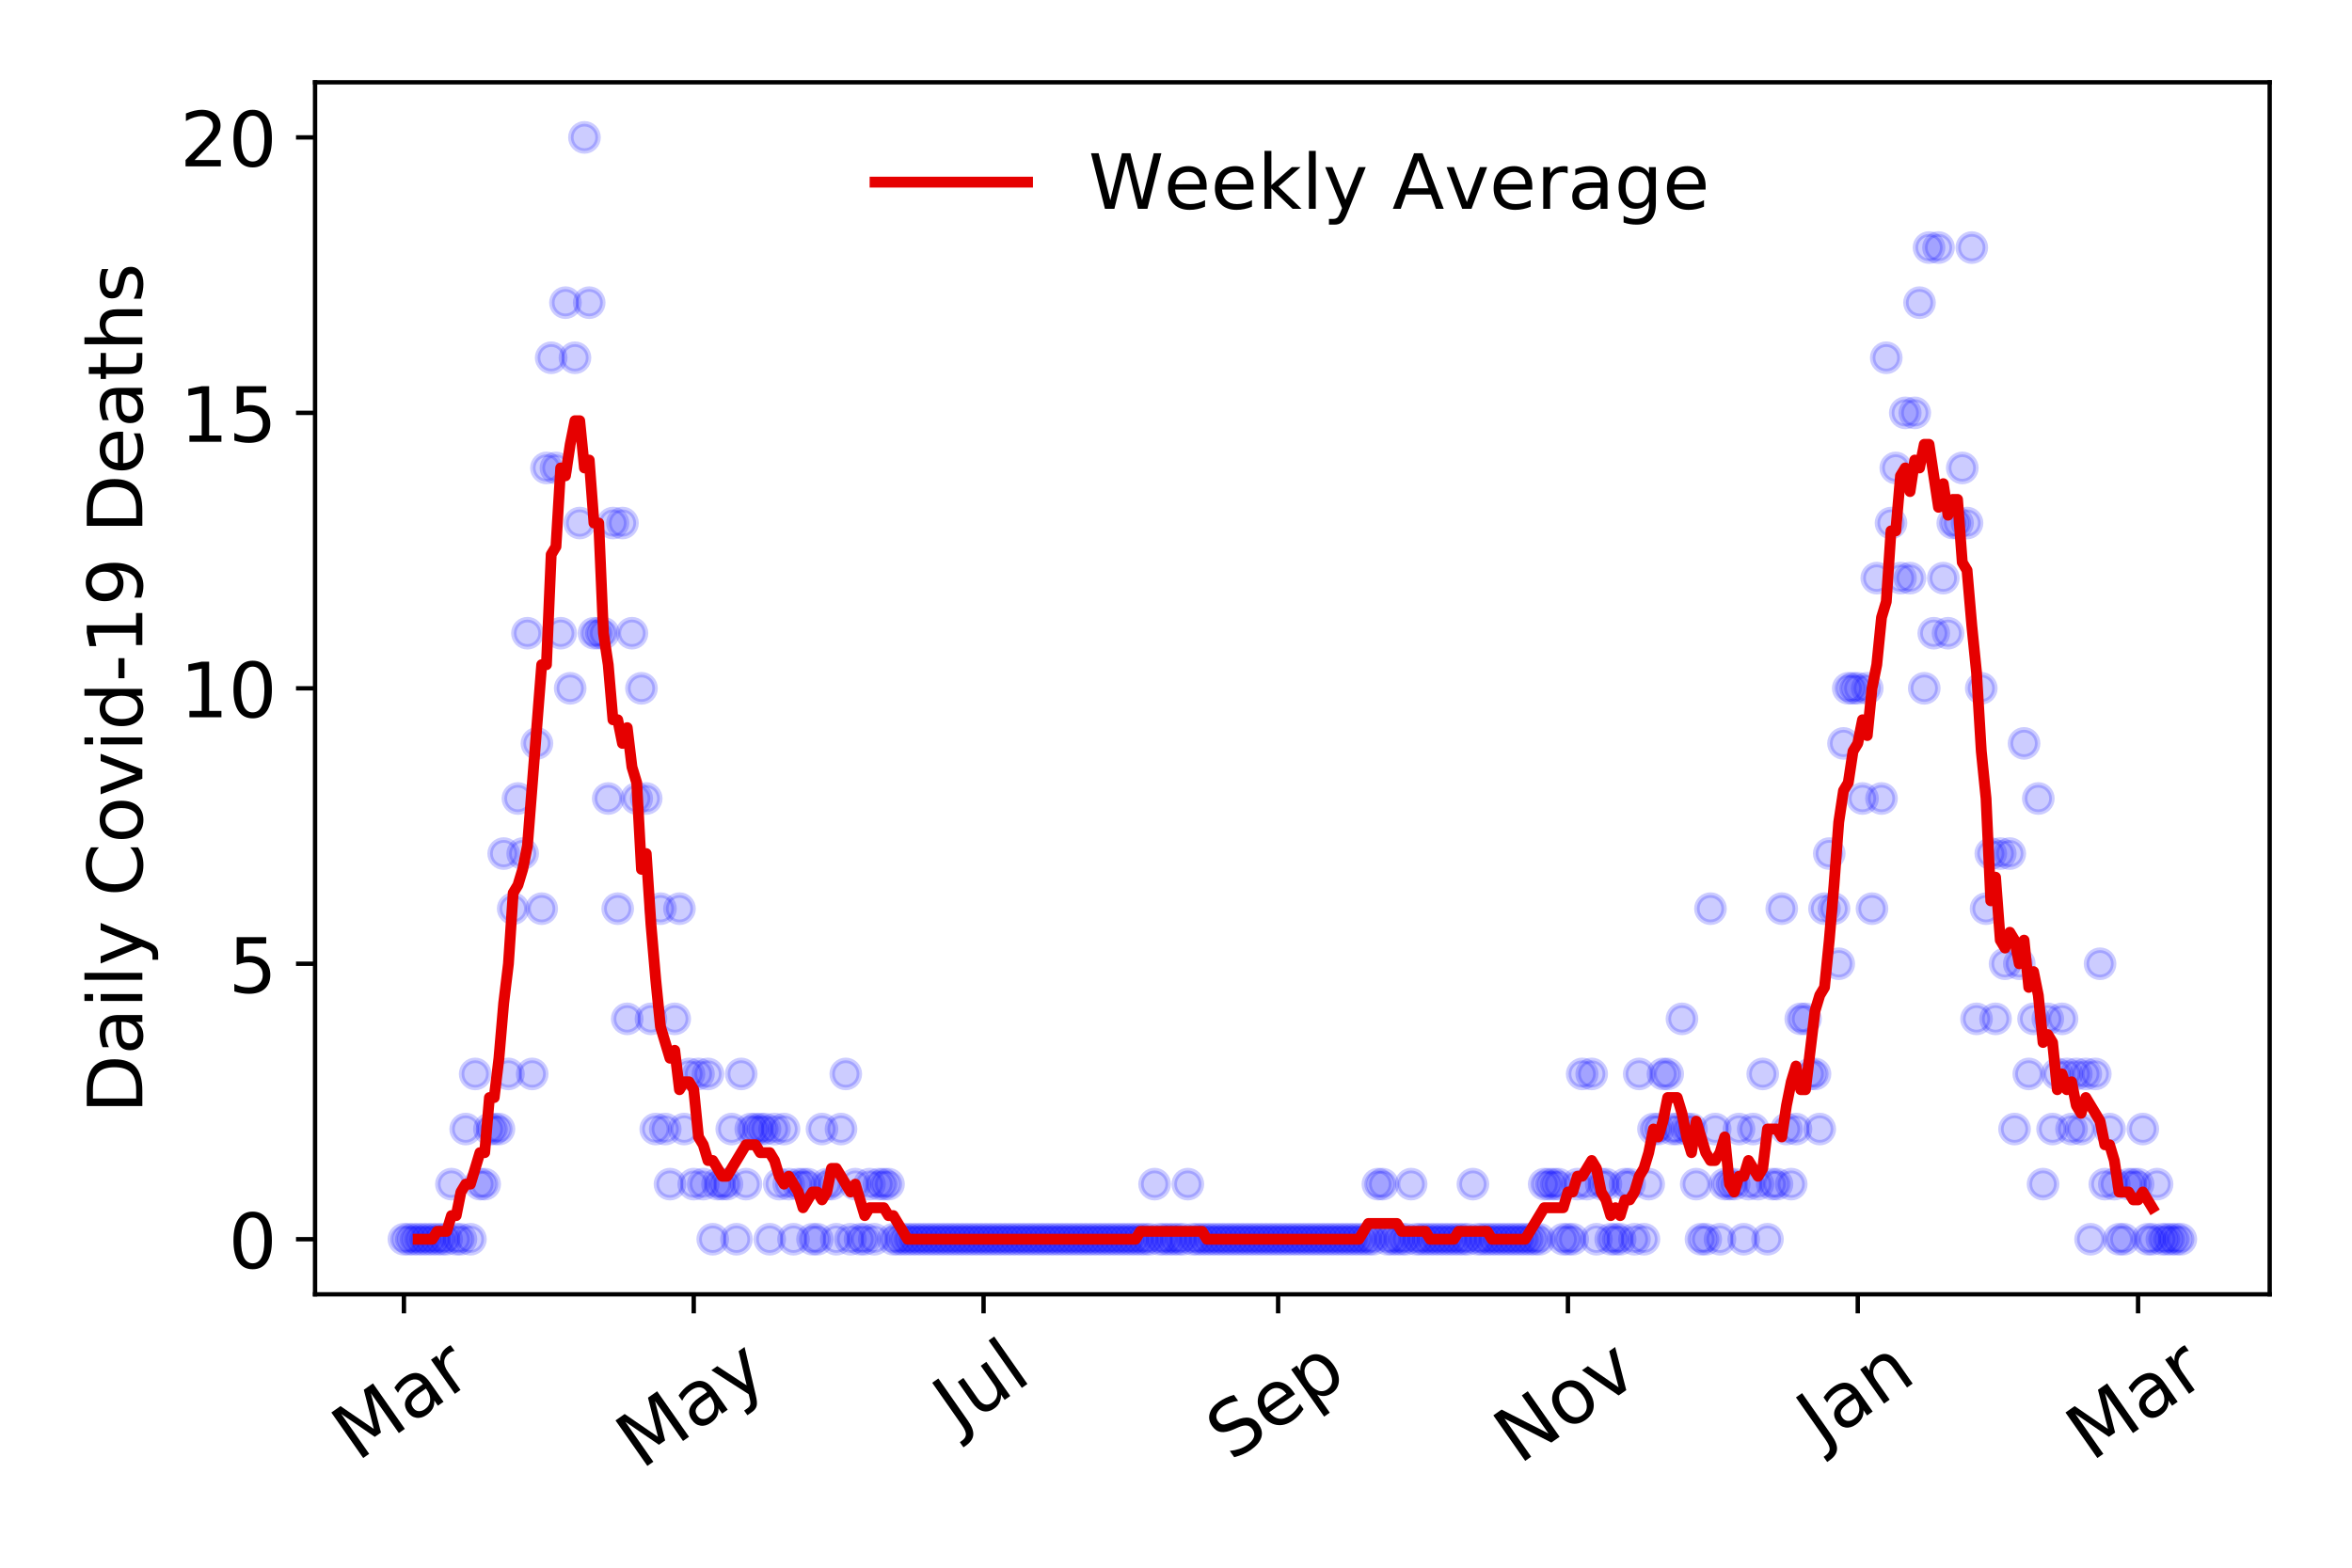 <?xml version="1.0" encoding="utf-8" standalone="no"?>
<!DOCTYPE svg PUBLIC "-//W3C//DTD SVG 1.1//EN"
  "http://www.w3.org/Graphics/SVG/1.1/DTD/svg11.dtd">
<!-- Created with matplotlib (https://matplotlib.org/) -->
<svg height="288pt" version="1.1" viewBox="0 0 432 288" width="432pt" xmlns="http://www.w3.org/2000/svg" xmlns:xlink="http://www.w3.org/1999/xlink">
 <defs>
  <style type="text/css">
*{stroke-linecap:butt;stroke-linejoin:round;}
  </style>
 </defs>
 <g id="figure_1">
  <g id="patch_1">
   <path d="M 0 288 
L 432 288 
L 432 0 
L 0 0 
z
" style="fill:#ffffff;"/>
  </g>
  <g id="axes_1">
   <g id="patch_2">
    <path d="M 57.87 237.778 
L 416.88 237.778 
L 416.88 15.12 
L 57.87 15.12 
z
" style="fill:#ffffff;"/>
   </g>
   <g id="matplotlib.axis_1">
    <g id="xtick_1">
     <g id="line2d_1">
      <defs>
       <path d="M 0 0 
L 0 3.5 
" id="mf775ce7040" style="stroke:#000000;stroke-width:0.8;"/>
      </defs>
      <g>
       <use style="stroke:#000000;stroke-width:0.8;" x="74.189" xlink:href="#mf775ce7040" y="237.778"/>
      </g>
     </g>
     <g id="text_1">
      <!-- Mar -->
      <defs>
       <path d="M 9.812 72.906 
L 24.516 72.906 
L 43.109 23.297 
L 61.812 72.906 
L 76.516 72.906 
L 76.516 0 
L 66.891 0 
L 66.891 64.016 
L 48.094 14.016 
L 38.188 14.016 
L 19.391 64.016 
L 19.391 0 
L 9.812 0 
z
" id="DejaVuSans-77"/>
       <path d="M 34.281 27.484 
Q 23.391 27.484 19.188 25 
Q 14.984 22.516 14.984 16.5 
Q 14.984 11.719 18.141 8.906 
Q 21.297 6.109 26.703 6.109 
Q 34.188 6.109 38.703 11.406 
Q 43.219 16.703 43.219 25.484 
L 43.219 27.484 
z
M 52.203 31.203 
L 52.203 0 
L 43.219 0 
L 43.219 8.297 
Q 40.141 3.328 35.547 0.953 
Q 30.953 -1.422 24.312 -1.422 
Q 15.922 -1.422 10.953 3.297 
Q 6 8.016 6 15.922 
Q 6 25.141 12.172 29.828 
Q 18.359 34.516 30.609 34.516 
L 43.219 34.516 
L 43.219 35.406 
Q 43.219 41.609 39.141 45 
Q 35.062 48.391 27.688 48.391 
Q 23 48.391 18.547 47.266 
Q 14.109 46.141 10.016 43.891 
L 10.016 52.203 
Q 14.938 54.109 19.578 55.047 
Q 24.219 56 28.609 56 
Q 40.484 56 46.344 49.844 
Q 52.203 43.703 52.203 31.203 
z
" id="DejaVuSans-97"/>
       <path d="M 41.109 46.297 
Q 39.594 47.172 37.812 47.578 
Q 36.031 48 33.891 48 
Q 26.266 48 22.188 43.047 
Q 18.109 38.094 18.109 28.812 
L 18.109 0 
L 9.078 0 
L 9.078 54.688 
L 18.109 54.688 
L 18.109 46.188 
Q 20.953 51.172 25.484 53.578 
Q 30.031 56 36.531 56 
Q 37.453 56 38.578 55.875 
Q 39.703 55.766 41.062 55.516 
z
" id="DejaVuSans-114"/>
      </defs>
      <g transform="translate(65.586 268.643)rotate(-35)scale(0.14 -0.14)">
       <use xlink:href="#DejaVuSans-77"/>
       <use x="86.279" xlink:href="#DejaVuSans-97"/>
       <use x="147.559" xlink:href="#DejaVuSans-114"/>
      </g>
     </g>
    </g>
    <g id="xtick_2">
     <g id="line2d_2">
      <g>
       <use style="stroke:#000000;stroke-width:0.8;" x="127.421" xlink:href="#mf775ce7040" y="237.778"/>
      </g>
     </g>
     <g id="text_2">
      <!-- May -->
      <defs>
       <path d="M 32.172 -5.078 
Q 28.375 -14.844 24.75 -17.812 
Q 21.141 -20.797 15.094 -20.797 
L 7.906 -20.797 
L 7.906 -13.281 
L 13.188 -13.281 
Q 16.891 -13.281 18.938 -11.516 
Q 21 -9.766 23.484 -3.219 
L 25.094 0.875 
L 2.984 54.688 
L 12.5 54.688 
L 29.594 11.922 
L 46.688 54.688 
L 56.203 54.688 
z
" id="DejaVuSans-121"/>
      </defs>
      <g transform="translate(117.781 270.094)rotate(-35)scale(0.14 -0.14)">
       <use xlink:href="#DejaVuSans-77"/>
       <use x="86.279" xlink:href="#DejaVuSans-97"/>
       <use x="147.559" xlink:href="#DejaVuSans-121"/>
      </g>
     </g>
    </g>
    <g id="xtick_3">
     <g id="line2d_3">
      <g>
       <use style="stroke:#000000;stroke-width:0.8;" x="180.652" xlink:href="#mf775ce7040" y="237.778"/>
      </g>
     </g>
     <g id="text_3">
      <!-- Jul -->
      <defs>
       <path d="M 9.812 72.906 
L 19.672 72.906 
L 19.672 5.078 
Q 19.672 -8.109 14.672 -14.062 
Q 9.672 -20.016 -1.422 -20.016 
L -5.172 -20.016 
L -5.172 -11.719 
L -2.094 -11.719 
Q 4.438 -11.719 7.125 -8.047 
Q 9.812 -4.391 9.812 5.078 
z
" id="DejaVuSans-74"/>
       <path d="M 8.5 21.578 
L 8.5 54.688 
L 17.484 54.688 
L 17.484 21.922 
Q 17.484 14.156 20.5 10.266 
Q 23.531 6.391 29.594 6.391 
Q 36.859 6.391 41.078 11.031 
Q 45.312 15.672 45.312 23.688 
L 45.312 54.688 
L 54.297 54.688 
L 54.297 0 
L 45.312 0 
L 45.312 8.406 
Q 42.047 3.422 37.719 1 
Q 33.406 -1.422 27.688 -1.422 
Q 18.266 -1.422 13.375 4.438 
Q 8.5 10.297 8.5 21.578 
z
M 31.109 56 
z
" id="DejaVuSans-117"/>
       <path d="M 9.422 75.984 
L 18.406 75.984 
L 18.406 0 
L 9.422 0 
z
" id="DejaVuSans-108"/>
      </defs>
      <g transform="translate(175.95 263.181)rotate(-35)scale(0.14 -0.14)">
       <use xlink:href="#DejaVuSans-74"/>
       <use x="29.492" xlink:href="#DejaVuSans-117"/>
       <use x="92.871" xlink:href="#DejaVuSans-108"/>
      </g>
     </g>
    </g>
    <g id="xtick_4">
     <g id="line2d_4">
      <g>
       <use style="stroke:#000000;stroke-width:0.8;" x="234.757" xlink:href="#mf775ce7040" y="237.778"/>
      </g>
     </g>
     <g id="text_4">
      <!-- Sep -->
      <defs>
       <path d="M 53.516 70.516 
L 53.516 60.891 
Q 47.906 63.578 42.922 64.891 
Q 37.938 66.219 33.297 66.219 
Q 25.25 66.219 20.875 63.094 
Q 16.5 59.969 16.5 54.203 
Q 16.5 49.359 19.406 46.891 
Q 22.312 44.438 30.422 42.922 
L 36.375 41.703 
Q 47.406 39.594 52.656 34.297 
Q 57.906 29 57.906 20.125 
Q 57.906 9.516 50.797 4.047 
Q 43.703 -1.422 29.984 -1.422 
Q 24.812 -1.422 18.969 -0.25 
Q 13.141 0.922 6.891 3.219 
L 6.891 13.375 
Q 12.891 10.016 18.656 8.297 
Q 24.422 6.594 29.984 6.594 
Q 38.422 6.594 43.016 9.906 
Q 47.609 13.234 47.609 19.391 
Q 47.609 24.75 44.312 27.781 
Q 41.016 30.812 33.5 32.328 
L 27.484 33.5 
Q 16.453 35.688 11.516 40.375 
Q 6.594 45.062 6.594 53.422 
Q 6.594 63.094 13.406 68.656 
Q 20.219 74.219 32.172 74.219 
Q 37.312 74.219 42.625 73.281 
Q 47.953 72.359 53.516 70.516 
z
" id="DejaVuSans-83"/>
       <path d="M 56.203 29.594 
L 56.203 25.203 
L 14.891 25.203 
Q 15.484 15.922 20.484 11.062 
Q 25.484 6.203 34.422 6.203 
Q 39.594 6.203 44.453 7.469 
Q 49.312 8.734 54.109 11.281 
L 54.109 2.781 
Q 49.266 0.734 44.188 -0.344 
Q 39.109 -1.422 33.891 -1.422 
Q 20.797 -1.422 13.156 6.188 
Q 5.516 13.812 5.516 26.812 
Q 5.516 40.234 12.766 48.109 
Q 20.016 56 32.328 56 
Q 43.359 56 49.781 48.891 
Q 56.203 41.797 56.203 29.594 
z
M 47.219 32.234 
Q 47.125 39.594 43.094 43.984 
Q 39.062 48.391 32.422 48.391 
Q 24.906 48.391 20.391 44.141 
Q 15.875 39.891 15.188 32.172 
z
" id="DejaVuSans-101"/>
       <path d="M 18.109 8.203 
L 18.109 -20.797 
L 9.078 -20.797 
L 9.078 54.688 
L 18.109 54.688 
L 18.109 46.391 
Q 20.953 51.266 25.266 53.625 
Q 29.594 56 35.594 56 
Q 45.562 56 51.781 48.094 
Q 58.016 40.188 58.016 27.297 
Q 58.016 14.406 51.781 6.484 
Q 45.562 -1.422 35.594 -1.422 
Q 29.594 -1.422 25.266 0.953 
Q 20.953 3.328 18.109 8.203 
z
M 48.688 27.297 
Q 48.688 37.203 44.609 42.844 
Q 40.531 48.484 33.406 48.484 
Q 26.266 48.484 22.188 42.844 
Q 18.109 37.203 18.109 27.297 
Q 18.109 17.391 22.188 11.75 
Q 26.266 6.109 33.406 6.109 
Q 40.531 6.109 44.609 11.75 
Q 48.688 17.391 48.688 27.297 
z
" id="DejaVuSans-112"/>
      </defs>
      <g transform="translate(226.164 268.629)rotate(-35)scale(0.14 -0.14)">
       <use xlink:href="#DejaVuSans-83"/>
       <use x="63.477" xlink:href="#DejaVuSans-101"/>
       <use x="125" xlink:href="#DejaVuSans-112"/>
      </g>
     </g>
    </g>
    <g id="xtick_5">
     <g id="line2d_5">
      <g>
       <use style="stroke:#000000;stroke-width:0.8;" x="287.989" xlink:href="#mf775ce7040" y="237.778"/>
      </g>
     </g>
     <g id="text_5">
      <!-- Nov -->
      <defs>
       <path d="M 9.812 72.906 
L 23.094 72.906 
L 55.422 11.922 
L 55.422 72.906 
L 64.984 72.906 
L 64.984 0 
L 51.703 0 
L 19.391 60.984 
L 19.391 0 
L 9.812 0 
z
" id="DejaVuSans-78"/>
       <path d="M 30.609 48.391 
Q 23.391 48.391 19.188 42.75 
Q 14.984 37.109 14.984 27.297 
Q 14.984 17.484 19.156 11.844 
Q 23.344 6.203 30.609 6.203 
Q 37.797 6.203 41.984 11.859 
Q 46.188 17.531 46.188 27.297 
Q 46.188 37.016 41.984 42.703 
Q 37.797 48.391 30.609 48.391 
z
M 30.609 56 
Q 42.328 56 49.016 48.375 
Q 55.719 40.766 55.719 27.297 
Q 55.719 13.875 49.016 6.219 
Q 42.328 -1.422 30.609 -1.422 
Q 18.844 -1.422 12.172 6.219 
Q 5.516 13.875 5.516 27.297 
Q 5.516 40.766 12.172 48.375 
Q 18.844 56 30.609 56 
z
" id="DejaVuSans-111"/>
       <path d="M 2.984 54.688 
L 12.5 54.688 
L 29.594 8.797 
L 46.688 54.688 
L 56.203 54.688 
L 35.688 0 
L 23.484 0 
z
" id="DejaVuSans-118"/>
      </defs>
      <g transform="translate(279.013 269.166)rotate(-35)scale(0.14 -0.14)">
       <use xlink:href="#DejaVuSans-78"/>
       <use x="74.805" xlink:href="#DejaVuSans-111"/>
       <use x="135.986" xlink:href="#DejaVuSans-118"/>
      </g>
     </g>
    </g>
    <g id="xtick_6">
     <g id="line2d_6">
      <g>
       <use style="stroke:#000000;stroke-width:0.8;" x="341.221" xlink:href="#mf775ce7040" y="237.778"/>
      </g>
     </g>
     <g id="text_6">
      <!-- Jan -->
      <defs>
       <path d="M 54.891 33.016 
L 54.891 0 
L 45.906 0 
L 45.906 32.719 
Q 45.906 40.484 42.875 44.328 
Q 39.844 48.188 33.797 48.188 
Q 26.516 48.188 22.312 43.547 
Q 18.109 38.922 18.109 30.906 
L 18.109 0 
L 9.078 0 
L 9.078 54.688 
L 18.109 54.688 
L 18.109 46.188 
Q 21.344 51.125 25.703 53.562 
Q 30.078 56 35.797 56 
Q 45.219 56 50.047 50.172 
Q 54.891 44.344 54.891 33.016 
z
" id="DejaVuSans-110"/>
      </defs>
      <g transform="translate(334.597 265.871)rotate(-35)scale(0.14 -0.14)">
       <use xlink:href="#DejaVuSans-74"/>
       <use x="29.492" xlink:href="#DejaVuSans-97"/>
       <use x="90.771" xlink:href="#DejaVuSans-110"/>
      </g>
     </g>
    </g>
    <g id="xtick_7">
     <g id="line2d_7">
      <g>
       <use style="stroke:#000000;stroke-width:0.8;" x="392.707" xlink:href="#mf775ce7040" y="237.778"/>
      </g>
     </g>
     <g id="text_7">
      <!-- Mar -->
      <g transform="translate(384.105 268.643)rotate(-35)scale(0.14 -0.14)">
       <use xlink:href="#DejaVuSans-77"/>
       <use x="86.279" xlink:href="#DejaVuSans-97"/>
       <use x="147.559" xlink:href="#DejaVuSans-114"/>
      </g>
     </g>
    </g>
   </g>
   <g id="matplotlib.axis_2">
    <g id="ytick_1">
     <g id="line2d_8">
      <defs>
       <path d="M 0 0 
L -3.5 0 
" id="md136b9f395" style="stroke:#000000;stroke-width:0.8;"/>
      </defs>
      <g>
       <use style="stroke:#000000;stroke-width:0.8;" x="57.87" xlink:href="#md136b9f395" y="227.657"/>
      </g>
     </g>
     <g id="text_8">
      <!-- 0 -->
      <defs>
       <path d="M 31.781 66.406 
Q 24.172 66.406 20.328 58.906 
Q 16.5 51.422 16.5 36.375 
Q 16.5 21.391 20.328 13.891 
Q 24.172 6.391 31.781 6.391 
Q 39.453 6.391 43.281 13.891 
Q 47.125 21.391 47.125 36.375 
Q 47.125 51.422 43.281 58.906 
Q 39.453 66.406 31.781 66.406 
z
M 31.781 74.219 
Q 44.047 74.219 50.516 64.516 
Q 56.984 54.828 56.984 36.375 
Q 56.984 17.969 50.516 8.266 
Q 44.047 -1.422 31.781 -1.422 
Q 19.531 -1.422 13.062 8.266 
Q 6.594 17.969 6.594 36.375 
Q 6.594 54.828 13.062 64.516 
Q 19.531 74.219 31.781 74.219 
z
" id="DejaVuSans-48"/>
      </defs>
      <g transform="translate(41.962 232.976)scale(0.14 -0.14)">
       <use xlink:href="#DejaVuSans-48"/>
      </g>
     </g>
    </g>
    <g id="ytick_2">
     <g id="line2d_9">
      <g>
       <use style="stroke:#000000;stroke-width:0.8;" x="57.87" xlink:href="#md136b9f395" y="177.053"/>
      </g>
     </g>
     <g id="text_9">
      <!-- 5 -->
      <defs>
       <path d="M 10.797 72.906 
L 49.516 72.906 
L 49.516 64.594 
L 19.828 64.594 
L 19.828 46.734 
Q 21.969 47.469 24.109 47.828 
Q 26.266 48.188 28.422 48.188 
Q 40.625 48.188 47.75 41.5 
Q 54.891 34.812 54.891 23.391 
Q 54.891 11.625 47.562 5.094 
Q 40.234 -1.422 26.906 -1.422 
Q 22.312 -1.422 17.547 -0.641 
Q 12.797 0.141 7.719 1.703 
L 7.719 11.625 
Q 12.109 9.234 16.797 8.062 
Q 21.484 6.891 26.703 6.891 
Q 35.156 6.891 40.078 11.328 
Q 45.016 15.766 45.016 23.391 
Q 45.016 31 40.078 35.438 
Q 35.156 39.891 26.703 39.891 
Q 22.75 39.891 18.812 39.016 
Q 14.891 38.141 10.797 36.281 
z
" id="DejaVuSans-53"/>
      </defs>
      <g transform="translate(41.962 182.372)scale(0.14 -0.14)">
       <use xlink:href="#DejaVuSans-53"/>
      </g>
     </g>
    </g>
    <g id="ytick_3">
     <g id="line2d_10">
      <g>
       <use style="stroke:#000000;stroke-width:0.8;" x="57.87" xlink:href="#md136b9f395" y="126.449"/>
      </g>
     </g>
     <g id="text_10">
      <!-- 10 -->
      <defs>
       <path d="M 12.406 8.297 
L 28.516 8.297 
L 28.516 63.922 
L 10.984 60.406 
L 10.984 69.391 
L 28.422 72.906 
L 38.281 72.906 
L 38.281 8.297 
L 54.391 8.297 
L 54.391 0 
L 12.406 0 
z
" id="DejaVuSans-49"/>
      </defs>
      <g transform="translate(33.055 131.768)scale(0.14 -0.14)">
       <use xlink:href="#DejaVuSans-49"/>
       <use x="63.623" xlink:href="#DejaVuSans-48"/>
      </g>
     </g>
    </g>
    <g id="ytick_4">
     <g id="line2d_11">
      <g>
       <use style="stroke:#000000;stroke-width:0.8;" x="57.87" xlink:href="#md136b9f395" y="75.845"/>
      </g>
     </g>
     <g id="text_11">
      <!-- 15 -->
      <g transform="translate(33.055 81.164)scale(0.14 -0.14)">
       <use xlink:href="#DejaVuSans-49"/>
       <use x="63.623" xlink:href="#DejaVuSans-53"/>
      </g>
     </g>
    </g>
    <g id="ytick_5">
     <g id="line2d_12">
      <g>
       <use style="stroke:#000000;stroke-width:0.8;" x="57.87" xlink:href="#md136b9f395" y="25.241"/>
      </g>
     </g>
     <g id="text_12">
      <!-- 20 -->
      <defs>
       <path d="M 19.188 8.297 
L 53.609 8.297 
L 53.609 0 
L 7.328 0 
L 7.328 8.297 
Q 12.938 14.109 22.625 23.891 
Q 32.328 33.688 34.812 36.531 
Q 39.547 41.844 41.422 45.531 
Q 43.312 49.219 43.312 52.781 
Q 43.312 58.594 39.234 62.25 
Q 35.156 65.922 28.609 65.922 
Q 23.969 65.922 18.812 64.312 
Q 13.672 62.703 7.812 59.422 
L 7.812 69.391 
Q 13.766 71.781 18.938 73 
Q 24.125 74.219 28.422 74.219 
Q 39.75 74.219 46.484 68.547 
Q 53.219 62.891 53.219 53.422 
Q 53.219 48.922 51.531 44.891 
Q 49.859 40.875 45.406 35.406 
Q 44.188 33.984 37.641 27.219 
Q 31.109 20.453 19.188 8.297 
z
" id="DejaVuSans-50"/>
      </defs>
      <g transform="translate(33.055 30.56)scale(0.14 -0.14)">
       <use xlink:href="#DejaVuSans-50"/>
       <use x="63.623" xlink:href="#DejaVuSans-48"/>
      </g>
     </g>
    </g>
    <g id="text_13">
     <!-- Daily Covid-19 Deaths -->
     <defs>
      <path d="M 19.672 64.797 
L 19.672 8.109 
L 31.594 8.109 
Q 46.688 8.109 53.688 14.938 
Q 60.688 21.781 60.688 36.531 
Q 60.688 51.172 53.688 57.984 
Q 46.688 64.797 31.594 64.797 
z
M 9.812 72.906 
L 30.078 72.906 
Q 51.266 72.906 61.172 64.094 
Q 71.094 55.281 71.094 36.531 
Q 71.094 17.672 61.125 8.828 
Q 51.172 0 30.078 0 
L 9.812 0 
z
" id="DejaVuSans-68"/>
      <path d="M 9.422 54.688 
L 18.406 54.688 
L 18.406 0 
L 9.422 0 
z
M 9.422 75.984 
L 18.406 75.984 
L 18.406 64.594 
L 9.422 64.594 
z
" id="DejaVuSans-105"/>
      <path id="DejaVuSans-32"/>
      <path d="M 64.406 67.281 
L 64.406 56.891 
Q 59.422 61.531 53.781 63.812 
Q 48.141 66.109 41.797 66.109 
Q 29.297 66.109 22.656 58.469 
Q 16.016 50.828 16.016 36.375 
Q 16.016 21.969 22.656 14.328 
Q 29.297 6.688 41.797 6.688 
Q 48.141 6.688 53.781 8.984 
Q 59.422 11.281 64.406 15.922 
L 64.406 5.609 
Q 59.234 2.094 53.438 0.328 
Q 47.656 -1.422 41.219 -1.422 
Q 24.656 -1.422 15.125 8.703 
Q 5.609 18.844 5.609 36.375 
Q 5.609 53.953 15.125 64.078 
Q 24.656 74.219 41.219 74.219 
Q 47.75 74.219 53.531 72.484 
Q 59.328 70.75 64.406 67.281 
z
" id="DejaVuSans-67"/>
      <path d="M 45.406 46.391 
L 45.406 75.984 
L 54.391 75.984 
L 54.391 0 
L 45.406 0 
L 45.406 8.203 
Q 42.578 3.328 38.25 0.953 
Q 33.938 -1.422 27.875 -1.422 
Q 17.969 -1.422 11.734 6.484 
Q 5.516 14.406 5.516 27.297 
Q 5.516 40.188 11.734 48.094 
Q 17.969 56 27.875 56 
Q 33.938 56 38.25 53.625 
Q 42.578 51.266 45.406 46.391 
z
M 14.797 27.297 
Q 14.797 17.391 18.875 11.75 
Q 22.953 6.109 30.078 6.109 
Q 37.203 6.109 41.297 11.75 
Q 45.406 17.391 45.406 27.297 
Q 45.406 37.203 41.297 42.844 
Q 37.203 48.484 30.078 48.484 
Q 22.953 48.484 18.875 42.844 
Q 14.797 37.203 14.797 27.297 
z
" id="DejaVuSans-100"/>
      <path d="M 4.891 31.391 
L 31.203 31.391 
L 31.203 23.391 
L 4.891 23.391 
z
" id="DejaVuSans-45"/>
      <path d="M 10.984 1.516 
L 10.984 10.5 
Q 14.703 8.734 18.5 7.812 
Q 22.312 6.891 25.984 6.891 
Q 35.75 6.891 40.891 13.453 
Q 46.047 20.016 46.781 33.406 
Q 43.953 29.203 39.594 26.953 
Q 35.25 24.703 29.984 24.703 
Q 19.047 24.703 12.672 31.312 
Q 6.297 37.938 6.297 49.422 
Q 6.297 60.641 12.938 67.422 
Q 19.578 74.219 30.609 74.219 
Q 43.266 74.219 49.922 64.516 
Q 56.594 54.828 56.594 36.375 
Q 56.594 19.141 48.406 8.859 
Q 40.234 -1.422 26.422 -1.422 
Q 22.703 -1.422 18.891 -0.688 
Q 15.094 0.047 10.984 1.516 
z
M 30.609 32.422 
Q 37.25 32.422 41.125 36.953 
Q 45.016 41.5 45.016 49.422 
Q 45.016 57.281 41.125 61.844 
Q 37.25 66.406 30.609 66.406 
Q 23.969 66.406 20.094 61.844 
Q 16.219 57.281 16.219 49.422 
Q 16.219 41.5 20.094 36.953 
Q 23.969 32.422 30.609 32.422 
z
" id="DejaVuSans-57"/>
      <path d="M 18.312 70.219 
L 18.312 54.688 
L 36.812 54.688 
L 36.812 47.703 
L 18.312 47.703 
L 18.312 18.016 
Q 18.312 11.328 20.141 9.422 
Q 21.969 7.516 27.594 7.516 
L 36.812 7.516 
L 36.812 0 
L 27.594 0 
Q 17.188 0 13.234 3.875 
Q 9.281 7.766 9.281 18.016 
L 9.281 47.703 
L 2.688 47.703 
L 2.688 54.688 
L 9.281 54.688 
L 9.281 70.219 
z
" id="DejaVuSans-116"/>
      <path d="M 54.891 33.016 
L 54.891 0 
L 45.906 0 
L 45.906 32.719 
Q 45.906 40.484 42.875 44.328 
Q 39.844 48.188 33.797 48.188 
Q 26.516 48.188 22.312 43.547 
Q 18.109 38.922 18.109 30.906 
L 18.109 0 
L 9.078 0 
L 9.078 75.984 
L 18.109 75.984 
L 18.109 46.188 
Q 21.344 51.125 25.703 53.562 
Q 30.078 56 35.797 56 
Q 45.219 56 50.047 50.172 
Q 54.891 44.344 54.891 33.016 
z
" id="DejaVuSans-104"/>
      <path d="M 44.281 53.078 
L 44.281 44.578 
Q 40.484 46.531 36.375 47.5 
Q 32.281 48.484 27.875 48.484 
Q 21.188 48.484 17.844 46.438 
Q 14.5 44.391 14.5 40.281 
Q 14.5 37.156 16.891 35.375 
Q 19.281 33.594 26.516 31.984 
L 29.594 31.297 
Q 39.156 29.25 43.188 25.516 
Q 47.219 21.781 47.219 15.094 
Q 47.219 7.469 41.188 3.016 
Q 35.156 -1.422 24.609 -1.422 
Q 20.219 -1.422 15.453 -0.562 
Q 10.688 0.297 5.422 2 
L 5.422 11.281 
Q 10.406 8.688 15.234 7.391 
Q 20.062 6.109 24.812 6.109 
Q 31.156 6.109 34.562 8.281 
Q 37.984 10.453 37.984 14.406 
Q 37.984 18.062 35.516 20.016 
Q 33.062 21.969 24.703 23.781 
L 21.578 24.516 
Q 13.234 26.266 9.516 29.906 
Q 5.812 33.547 5.812 39.891 
Q 5.812 47.609 11.281 51.797 
Q 16.75 56 26.812 56 
Q 31.781 56 36.172 55.266 
Q 40.578 54.547 44.281 53.078 
z
" id="DejaVuSans-115"/>
     </defs>
     <g transform="translate(26.143 204.56)rotate(-90)scale(0.14 -0.14)">
      <use xlink:href="#DejaVuSans-68"/>
      <use x="77.002" xlink:href="#DejaVuSans-97"/>
      <use x="138.281" xlink:href="#DejaVuSans-105"/>
      <use x="166.064" xlink:href="#DejaVuSans-108"/>
      <use x="193.848" xlink:href="#DejaVuSans-121"/>
      <use x="253.027" xlink:href="#DejaVuSans-32"/>
      <use x="284.814" xlink:href="#DejaVuSans-67"/>
      <use x="354.639" xlink:href="#DejaVuSans-111"/>
      <use x="415.82" xlink:href="#DejaVuSans-118"/>
      <use x="475" xlink:href="#DejaVuSans-105"/>
      <use x="502.783" xlink:href="#DejaVuSans-100"/>
      <use x="566.26" xlink:href="#DejaVuSans-45"/>
      <use x="602.344" xlink:href="#DejaVuSans-49"/>
      <use x="665.967" xlink:href="#DejaVuSans-57"/>
      <use x="729.59" xlink:href="#DejaVuSans-32"/>
      <use x="761.377" xlink:href="#DejaVuSans-68"/>
      <use x="838.379" xlink:href="#DejaVuSans-101"/>
      <use x="899.902" xlink:href="#DejaVuSans-97"/>
      <use x="961.182" xlink:href="#DejaVuSans-116"/>
      <use x="1000.391" xlink:href="#DejaVuSans-104"/>
      <use x="1063.77" xlink:href="#DejaVuSans-115"/>
     </g>
    </g>
   </g>
   <g id="line2d_13">
    <defs>
     <path d="M 0 2.5 
C 0.663 2.5 1.299 2.237 1.768 1.768 
C 2.237 1.299 2.5 0.663 2.5 0 
C 2.5 -0.663 2.237 -1.299 1.768 -1.768 
C 1.299 -2.237 0.663 -2.5 0 -2.5 
C -0.663 -2.5 -1.299 -2.237 -1.768 -1.768 
C -2.237 -1.299 -2.5 -0.663 -2.5 0 
C -2.5 0.663 -2.237 1.299 -1.768 1.768 
C -1.299 2.237 -0.663 2.5 0 2.5 
z
" id="m27f1f1260e" style="stroke:#0000ff;stroke-opacity:0.2;"/>
    </defs>
    <g clip-path="url(#pf264afff63)">
     <use style="fill:#0000ff;fill-opacity:0.2;stroke:#0000ff;stroke-opacity:0.2;" x="74.189" xlink:href="#m27f1f1260e" y="227.657"/>
     <use style="fill:#0000ff;fill-opacity:0.2;stroke:#0000ff;stroke-opacity:0.2;" x="75.061" xlink:href="#m27f1f1260e" y="227.657"/>
     <use style="fill:#0000ff;fill-opacity:0.2;stroke:#0000ff;stroke-opacity:0.2;" x="75.934" xlink:href="#m27f1f1260e" y="227.657"/>
     <use style="fill:#0000ff;fill-opacity:0.2;stroke:#0000ff;stroke-opacity:0.2;" x="76.807" xlink:href="#m27f1f1260e" y="227.657"/>
     <use style="fill:#0000ff;fill-opacity:0.2;stroke:#0000ff;stroke-opacity:0.2;" x="77.679" xlink:href="#m27f1f1260e" y="227.657"/>
     <use style="fill:#0000ff;fill-opacity:0.2;stroke:#0000ff;stroke-opacity:0.2;" x="78.552" xlink:href="#m27f1f1260e" y="227.657"/>
     <use style="fill:#0000ff;fill-opacity:0.2;stroke:#0000ff;stroke-opacity:0.2;" x="79.425" xlink:href="#m27f1f1260e" y="227.657"/>
     <use style="fill:#0000ff;fill-opacity:0.2;stroke:#0000ff;stroke-opacity:0.2;" x="80.297" xlink:href="#m27f1f1260e" y="227.657"/>
     <use style="fill:#0000ff;fill-opacity:0.2;stroke:#0000ff;stroke-opacity:0.2;" x="81.17" xlink:href="#m27f1f1260e" y="227.657"/>
     <use style="fill:#0000ff;fill-opacity:0.2;stroke:#0000ff;stroke-opacity:0.2;" x="82.043" xlink:href="#m27f1f1260e" y="227.657"/>
     <use style="fill:#0000ff;fill-opacity:0.2;stroke:#0000ff;stroke-opacity:0.2;" x="82.915" xlink:href="#m27f1f1260e" y="217.537"/>
     <use style="fill:#0000ff;fill-opacity:0.2;stroke:#0000ff;stroke-opacity:0.2;" x="83.788" xlink:href="#m27f1f1260e" y="227.657"/>
     <use style="fill:#0000ff;fill-opacity:0.2;stroke:#0000ff;stroke-opacity:0.2;" x="84.66" xlink:href="#m27f1f1260e" y="227.657"/>
     <use style="fill:#0000ff;fill-opacity:0.2;stroke:#0000ff;stroke-opacity:0.2;" x="85.533" xlink:href="#m27f1f1260e" y="207.416"/>
     <use style="fill:#0000ff;fill-opacity:0.2;stroke:#0000ff;stroke-opacity:0.2;" x="86.406" xlink:href="#m27f1f1260e" y="227.657"/>
     <use style="fill:#0000ff;fill-opacity:0.2;stroke:#0000ff;stroke-opacity:0.2;" x="87.278" xlink:href="#m27f1f1260e" y="197.295"/>
     <use style="fill:#0000ff;fill-opacity:0.2;stroke:#0000ff;stroke-opacity:0.2;" x="88.151" xlink:href="#m27f1f1260e" y="217.537"/>
     <use style="fill:#0000ff;fill-opacity:0.2;stroke:#0000ff;stroke-opacity:0.2;" x="89.024" xlink:href="#m27f1f1260e" y="217.537"/>
     <use style="fill:#0000ff;fill-opacity:0.2;stroke:#0000ff;stroke-opacity:0.2;" x="89.896" xlink:href="#m27f1f1260e" y="207.416"/>
     <use style="fill:#0000ff;fill-opacity:0.2;stroke:#0000ff;stroke-opacity:0.2;" x="90.769" xlink:href="#m27f1f1260e" y="207.416"/>
     <use style="fill:#0000ff;fill-opacity:0.2;stroke:#0000ff;stroke-opacity:0.2;" x="91.642" xlink:href="#m27f1f1260e" y="207.416"/>
     <use style="fill:#0000ff;fill-opacity:0.2;stroke:#0000ff;stroke-opacity:0.2;" x="92.514" xlink:href="#m27f1f1260e" y="156.812"/>
     <use style="fill:#0000ff;fill-opacity:0.2;stroke:#0000ff;stroke-opacity:0.2;" x="93.387" xlink:href="#m27f1f1260e" y="197.295"/>
     <use style="fill:#0000ff;fill-opacity:0.2;stroke:#0000ff;stroke-opacity:0.2;" x="94.26" xlink:href="#m27f1f1260e" y="166.932"/>
     <use style="fill:#0000ff;fill-opacity:0.2;stroke:#0000ff;stroke-opacity:0.2;" x="95.132" xlink:href="#m27f1f1260e" y="146.691"/>
     <use style="fill:#0000ff;fill-opacity:0.2;stroke:#0000ff;stroke-opacity:0.2;" x="96.005" xlink:href="#m27f1f1260e" y="156.812"/>
     <use style="fill:#0000ff;fill-opacity:0.2;stroke:#0000ff;stroke-opacity:0.2;" x="96.878" xlink:href="#m27f1f1260e" y="116.328"/>
     <use style="fill:#0000ff;fill-opacity:0.2;stroke:#0000ff;stroke-opacity:0.2;" x="97.75" xlink:href="#m27f1f1260e" y="197.295"/>
     <use style="fill:#0000ff;fill-opacity:0.2;stroke:#0000ff;stroke-opacity:0.2;" x="98.623" xlink:href="#m27f1f1260e" y="136.57"/>
     <use style="fill:#0000ff;fill-opacity:0.2;stroke:#0000ff;stroke-opacity:0.2;" x="99.496" xlink:href="#m27f1f1260e" y="166.932"/>
     <use style="fill:#0000ff;fill-opacity:0.2;stroke:#0000ff;stroke-opacity:0.2;" x="100.368" xlink:href="#m27f1f1260e" y="85.966"/>
     <use style="fill:#0000ff;fill-opacity:0.2;stroke:#0000ff;stroke-opacity:0.2;" x="101.241" xlink:href="#m27f1f1260e" y="65.724"/>
     <use style="fill:#0000ff;fill-opacity:0.2;stroke:#0000ff;stroke-opacity:0.2;" x="102.114" xlink:href="#m27f1f1260e" y="85.966"/>
     <use style="fill:#0000ff;fill-opacity:0.2;stroke:#0000ff;stroke-opacity:0.2;" x="102.986" xlink:href="#m27f1f1260e" y="116.328"/>
     <use style="fill:#0000ff;fill-opacity:0.2;stroke:#0000ff;stroke-opacity:0.2;" x="103.859" xlink:href="#m27f1f1260e" y="55.603"/>
     <use style="fill:#0000ff;fill-opacity:0.2;stroke:#0000ff;stroke-opacity:0.2;" x="104.732" xlink:href="#m27f1f1260e" y="126.449"/>
     <use style="fill:#0000ff;fill-opacity:0.2;stroke:#0000ff;stroke-opacity:0.2;" x="105.604" xlink:href="#m27f1f1260e" y="65.724"/>
     <use style="fill:#0000ff;fill-opacity:0.2;stroke:#0000ff;stroke-opacity:0.2;" x="106.477" xlink:href="#m27f1f1260e" y="96.087"/>
     <use style="fill:#0000ff;fill-opacity:0.2;stroke:#0000ff;stroke-opacity:0.2;" x="107.35" xlink:href="#m27f1f1260e" y="25.241"/>
     <use style="fill:#0000ff;fill-opacity:0.2;stroke:#0000ff;stroke-opacity:0.2;" x="108.222" xlink:href="#m27f1f1260e" y="55.603"/>
     <use style="fill:#0000ff;fill-opacity:0.2;stroke:#0000ff;stroke-opacity:0.2;" x="109.095" xlink:href="#m27f1f1260e" y="116.328"/>
     <use style="fill:#0000ff;fill-opacity:0.2;stroke:#0000ff;stroke-opacity:0.2;" x="109.967" xlink:href="#m27f1f1260e" y="116.328"/>
     <use style="fill:#0000ff;fill-opacity:0.2;stroke:#0000ff;stroke-opacity:0.2;" x="110.84" xlink:href="#m27f1f1260e" y="116.328"/>
     <use style="fill:#0000ff;fill-opacity:0.2;stroke:#0000ff;stroke-opacity:0.2;" x="111.713" xlink:href="#m27f1f1260e" y="146.691"/>
     <use style="fill:#0000ff;fill-opacity:0.2;stroke:#0000ff;stroke-opacity:0.2;" x="112.585" xlink:href="#m27f1f1260e" y="96.087"/>
     <use style="fill:#0000ff;fill-opacity:0.2;stroke:#0000ff;stroke-opacity:0.2;" x="113.458" xlink:href="#m27f1f1260e" y="166.932"/>
     <use style="fill:#0000ff;fill-opacity:0.2;stroke:#0000ff;stroke-opacity:0.2;" x="114.331" xlink:href="#m27f1f1260e" y="96.087"/>
     <use style="fill:#0000ff;fill-opacity:0.2;stroke:#0000ff;stroke-opacity:0.2;" x="115.203" xlink:href="#m27f1f1260e" y="187.174"/>
     <use style="fill:#0000ff;fill-opacity:0.2;stroke:#0000ff;stroke-opacity:0.2;" x="116.076" xlink:href="#m27f1f1260e" y="116.328"/>
     <use style="fill:#0000ff;fill-opacity:0.2;stroke:#0000ff;stroke-opacity:0.2;" x="116.949" xlink:href="#m27f1f1260e" y="146.691"/>
     <use style="fill:#0000ff;fill-opacity:0.2;stroke:#0000ff;stroke-opacity:0.2;" x="117.821" xlink:href="#m27f1f1260e" y="126.449"/>
     <use style="fill:#0000ff;fill-opacity:0.2;stroke:#0000ff;stroke-opacity:0.2;" x="118.694" xlink:href="#m27f1f1260e" y="146.691"/>
     <use style="fill:#0000ff;fill-opacity:0.2;stroke:#0000ff;stroke-opacity:0.2;" x="119.567" xlink:href="#m27f1f1260e" y="187.174"/>
     <use style="fill:#0000ff;fill-opacity:0.2;stroke:#0000ff;stroke-opacity:0.2;" x="120.439" xlink:href="#m27f1f1260e" y="207.416"/>
     <use style="fill:#0000ff;fill-opacity:0.2;stroke:#0000ff;stroke-opacity:0.2;" x="121.312" xlink:href="#m27f1f1260e" y="166.932"/>
     <use style="fill:#0000ff;fill-opacity:0.2;stroke:#0000ff;stroke-opacity:0.2;" x="122.185" xlink:href="#m27f1f1260e" y="207.416"/>
     <use style="fill:#0000ff;fill-opacity:0.2;stroke:#0000ff;stroke-opacity:0.2;" x="123.057" xlink:href="#m27f1f1260e" y="217.537"/>
     <use style="fill:#0000ff;fill-opacity:0.2;stroke:#0000ff;stroke-opacity:0.2;" x="123.93" xlink:href="#m27f1f1260e" y="187.174"/>
     <use style="fill:#0000ff;fill-opacity:0.2;stroke:#0000ff;stroke-opacity:0.2;" x="124.803" xlink:href="#m27f1f1260e" y="166.932"/>
     <use style="fill:#0000ff;fill-opacity:0.2;stroke:#0000ff;stroke-opacity:0.2;" x="125.675" xlink:href="#m27f1f1260e" y="207.416"/>
     <use style="fill:#0000ff;fill-opacity:0.2;stroke:#0000ff;stroke-opacity:0.2;" x="126.548" xlink:href="#m27f1f1260e" y="197.295"/>
     <use style="fill:#0000ff;fill-opacity:0.2;stroke:#0000ff;stroke-opacity:0.2;" x="127.421" xlink:href="#m27f1f1260e" y="217.537"/>
     <use style="fill:#0000ff;fill-opacity:0.2;stroke:#0000ff;stroke-opacity:0.2;" x="128.293" xlink:href="#m27f1f1260e" y="197.295"/>
     <use style="fill:#0000ff;fill-opacity:0.2;stroke:#0000ff;stroke-opacity:0.2;" x="129.166" xlink:href="#m27f1f1260e" y="217.537"/>
     <use style="fill:#0000ff;fill-opacity:0.2;stroke:#0000ff;stroke-opacity:0.2;" x="130.039" xlink:href="#m27f1f1260e" y="197.295"/>
     <use style="fill:#0000ff;fill-opacity:0.2;stroke:#0000ff;stroke-opacity:0.2;" x="130.911" xlink:href="#m27f1f1260e" y="227.657"/>
     <use style="fill:#0000ff;fill-opacity:0.2;stroke:#0000ff;stroke-opacity:0.2;" x="131.784" xlink:href="#m27f1f1260e" y="217.537"/>
     <use style="fill:#0000ff;fill-opacity:0.2;stroke:#0000ff;stroke-opacity:0.2;" x="132.656" xlink:href="#m27f1f1260e" y="217.537"/>
     <use style="fill:#0000ff;fill-opacity:0.2;stroke:#0000ff;stroke-opacity:0.2;" x="133.529" xlink:href="#m27f1f1260e" y="217.537"/>
     <use style="fill:#0000ff;fill-opacity:0.2;stroke:#0000ff;stroke-opacity:0.2;" x="134.402" xlink:href="#m27f1f1260e" y="207.416"/>
     <use style="fill:#0000ff;fill-opacity:0.2;stroke:#0000ff;stroke-opacity:0.2;" x="135.274" xlink:href="#m27f1f1260e" y="227.657"/>
     <use style="fill:#0000ff;fill-opacity:0.2;stroke:#0000ff;stroke-opacity:0.2;" x="136.147" xlink:href="#m27f1f1260e" y="197.295"/>
     <use style="fill:#0000ff;fill-opacity:0.2;stroke:#0000ff;stroke-opacity:0.2;" x="137.02" xlink:href="#m27f1f1260e" y="217.537"/>
     <use style="fill:#0000ff;fill-opacity:0.2;stroke:#0000ff;stroke-opacity:0.2;" x="137.892" xlink:href="#m27f1f1260e" y="207.416"/>
     <use style="fill:#0000ff;fill-opacity:0.2;stroke:#0000ff;stroke-opacity:0.2;" x="138.765" xlink:href="#m27f1f1260e" y="207.416"/>
     <use style="fill:#0000ff;fill-opacity:0.2;stroke:#0000ff;stroke-opacity:0.2;" x="139.638" xlink:href="#m27f1f1260e" y="207.416"/>
     <use style="fill:#0000ff;fill-opacity:0.2;stroke:#0000ff;stroke-opacity:0.2;" x="140.51" xlink:href="#m27f1f1260e" y="207.416"/>
     <use style="fill:#0000ff;fill-opacity:0.2;stroke:#0000ff;stroke-opacity:0.2;" x="141.383" xlink:href="#m27f1f1260e" y="227.657"/>
     <use style="fill:#0000ff;fill-opacity:0.2;stroke:#0000ff;stroke-opacity:0.2;" x="142.256" xlink:href="#m27f1f1260e" y="207.416"/>
     <use style="fill:#0000ff;fill-opacity:0.2;stroke:#0000ff;stroke-opacity:0.2;" x="143.128" xlink:href="#m27f1f1260e" y="217.537"/>
     <use style="fill:#0000ff;fill-opacity:0.2;stroke:#0000ff;stroke-opacity:0.2;" x="144.001" xlink:href="#m27f1f1260e" y="207.416"/>
     <use style="fill:#0000ff;fill-opacity:0.2;stroke:#0000ff;stroke-opacity:0.2;" x="144.874" xlink:href="#m27f1f1260e" y="217.537"/>
     <use style="fill:#0000ff;fill-opacity:0.2;stroke:#0000ff;stroke-opacity:0.2;" x="145.746" xlink:href="#m27f1f1260e" y="227.657"/>
     <use style="fill:#0000ff;fill-opacity:0.2;stroke:#0000ff;stroke-opacity:0.2;" x="146.619" xlink:href="#m27f1f1260e" y="217.537"/>
     <use style="fill:#0000ff;fill-opacity:0.2;stroke:#0000ff;stroke-opacity:0.2;" x="147.492" xlink:href="#m27f1f1260e" y="217.537"/>
     <use style="fill:#0000ff;fill-opacity:0.2;stroke:#0000ff;stroke-opacity:0.2;" x="148.364" xlink:href="#m27f1f1260e" y="217.537"/>
     <use style="fill:#0000ff;fill-opacity:0.2;stroke:#0000ff;stroke-opacity:0.2;" x="149.237" xlink:href="#m27f1f1260e" y="227.657"/>
     <use style="fill:#0000ff;fill-opacity:0.2;stroke:#0000ff;stroke-opacity:0.2;" x="150.11" xlink:href="#m27f1f1260e" y="227.657"/>
     <use style="fill:#0000ff;fill-opacity:0.2;stroke:#0000ff;stroke-opacity:0.2;" x="150.982" xlink:href="#m27f1f1260e" y="207.416"/>
     <use style="fill:#0000ff;fill-opacity:0.2;stroke:#0000ff;stroke-opacity:0.2;" x="151.855" xlink:href="#m27f1f1260e" y="217.537"/>
     <use style="fill:#0000ff;fill-opacity:0.2;stroke:#0000ff;stroke-opacity:0.2;" x="152.728" xlink:href="#m27f1f1260e" y="217.537"/>
     <use style="fill:#0000ff;fill-opacity:0.2;stroke:#0000ff;stroke-opacity:0.2;" x="153.6" xlink:href="#m27f1f1260e" y="227.657"/>
     <use style="fill:#0000ff;fill-opacity:0.2;stroke:#0000ff;stroke-opacity:0.2;" x="154.473" xlink:href="#m27f1f1260e" y="207.416"/>
     <use style="fill:#0000ff;fill-opacity:0.2;stroke:#0000ff;stroke-opacity:0.2;" x="155.345" xlink:href="#m27f1f1260e" y="197.295"/>
     <use style="fill:#0000ff;fill-opacity:0.2;stroke:#0000ff;stroke-opacity:0.2;" x="156.218" xlink:href="#m27f1f1260e" y="227.657"/>
     <use style="fill:#0000ff;fill-opacity:0.2;stroke:#0000ff;stroke-opacity:0.2;" x="157.091" xlink:href="#m27f1f1260e" y="217.537"/>
     <use style="fill:#0000ff;fill-opacity:0.2;stroke:#0000ff;stroke-opacity:0.2;" x="157.963" xlink:href="#m27f1f1260e" y="227.657"/>
     <use style="fill:#0000ff;fill-opacity:0.2;stroke:#0000ff;stroke-opacity:0.2;" x="158.836" xlink:href="#m27f1f1260e" y="227.657"/>
     <use style="fill:#0000ff;fill-opacity:0.2;stroke:#0000ff;stroke-opacity:0.2;" x="159.709" xlink:href="#m27f1f1260e" y="217.537"/>
     <use style="fill:#0000ff;fill-opacity:0.2;stroke:#0000ff;stroke-opacity:0.2;" x="160.581" xlink:href="#m27f1f1260e" y="227.657"/>
     <use style="fill:#0000ff;fill-opacity:0.2;stroke:#0000ff;stroke-opacity:0.2;" x="161.454" xlink:href="#m27f1f1260e" y="217.537"/>
     <use style="fill:#0000ff;fill-opacity:0.2;stroke:#0000ff;stroke-opacity:0.2;" x="162.327" xlink:href="#m27f1f1260e" y="217.537"/>
     <use style="fill:#0000ff;fill-opacity:0.2;stroke:#0000ff;stroke-opacity:0.2;" x="163.199" xlink:href="#m27f1f1260e" y="217.537"/>
     <use style="fill:#0000ff;fill-opacity:0.2;stroke:#0000ff;stroke-opacity:0.2;" x="164.072" xlink:href="#m27f1f1260e" y="227.657"/>
     <use style="fill:#0000ff;fill-opacity:0.2;stroke:#0000ff;stroke-opacity:0.2;" x="164.945" xlink:href="#m27f1f1260e" y="227.657"/>
     <use style="fill:#0000ff;fill-opacity:0.2;stroke:#0000ff;stroke-opacity:0.2;" x="165.817" xlink:href="#m27f1f1260e" y="227.657"/>
     <use style="fill:#0000ff;fill-opacity:0.2;stroke:#0000ff;stroke-opacity:0.2;" x="166.69" xlink:href="#m27f1f1260e" y="227.657"/>
     <use style="fill:#0000ff;fill-opacity:0.2;stroke:#0000ff;stroke-opacity:0.2;" x="167.563" xlink:href="#m27f1f1260e" y="227.657"/>
     <use style="fill:#0000ff;fill-opacity:0.2;stroke:#0000ff;stroke-opacity:0.2;" x="168.435" xlink:href="#m27f1f1260e" y="227.657"/>
     <use style="fill:#0000ff;fill-opacity:0.2;stroke:#0000ff;stroke-opacity:0.2;" x="169.308" xlink:href="#m27f1f1260e" y="227.657"/>
     <use style="fill:#0000ff;fill-opacity:0.2;stroke:#0000ff;stroke-opacity:0.2;" x="170.181" xlink:href="#m27f1f1260e" y="227.657"/>
     <use style="fill:#0000ff;fill-opacity:0.2;stroke:#0000ff;stroke-opacity:0.2;" x="171.053" xlink:href="#m27f1f1260e" y="227.657"/>
     <use style="fill:#0000ff;fill-opacity:0.2;stroke:#0000ff;stroke-opacity:0.2;" x="171.926" xlink:href="#m27f1f1260e" y="227.657"/>
     <use style="fill:#0000ff;fill-opacity:0.2;stroke:#0000ff;stroke-opacity:0.2;" x="172.799" xlink:href="#m27f1f1260e" y="227.657"/>
     <use style="fill:#0000ff;fill-opacity:0.2;stroke:#0000ff;stroke-opacity:0.2;" x="173.671" xlink:href="#m27f1f1260e" y="227.657"/>
     <use style="fill:#0000ff;fill-opacity:0.2;stroke:#0000ff;stroke-opacity:0.2;" x="174.544" xlink:href="#m27f1f1260e" y="227.657"/>
     <use style="fill:#0000ff;fill-opacity:0.2;stroke:#0000ff;stroke-opacity:0.2;" x="175.417" xlink:href="#m27f1f1260e" y="227.657"/>
     <use style="fill:#0000ff;fill-opacity:0.2;stroke:#0000ff;stroke-opacity:0.2;" x="176.289" xlink:href="#m27f1f1260e" y="227.657"/>
     <use style="fill:#0000ff;fill-opacity:0.2;stroke:#0000ff;stroke-opacity:0.2;" x="177.162" xlink:href="#m27f1f1260e" y="227.657"/>
     <use style="fill:#0000ff;fill-opacity:0.2;stroke:#0000ff;stroke-opacity:0.2;" x="178.035" xlink:href="#m27f1f1260e" y="227.657"/>
     <use style="fill:#0000ff;fill-opacity:0.2;stroke:#0000ff;stroke-opacity:0.2;" x="178.907" xlink:href="#m27f1f1260e" y="227.657"/>
     <use style="fill:#0000ff;fill-opacity:0.2;stroke:#0000ff;stroke-opacity:0.2;" x="179.78" xlink:href="#m27f1f1260e" y="227.657"/>
     <use style="fill:#0000ff;fill-opacity:0.2;stroke:#0000ff;stroke-opacity:0.2;" x="180.652" xlink:href="#m27f1f1260e" y="227.657"/>
     <use style="fill:#0000ff;fill-opacity:0.2;stroke:#0000ff;stroke-opacity:0.2;" x="181.525" xlink:href="#m27f1f1260e" y="227.657"/>
     <use style="fill:#0000ff;fill-opacity:0.2;stroke:#0000ff;stroke-opacity:0.2;" x="182.398" xlink:href="#m27f1f1260e" y="227.657"/>
     <use style="fill:#0000ff;fill-opacity:0.2;stroke:#0000ff;stroke-opacity:0.2;" x="183.27" xlink:href="#m27f1f1260e" y="227.657"/>
     <use style="fill:#0000ff;fill-opacity:0.2;stroke:#0000ff;stroke-opacity:0.2;" x="184.143" xlink:href="#m27f1f1260e" y="227.657"/>
     <use style="fill:#0000ff;fill-opacity:0.2;stroke:#0000ff;stroke-opacity:0.2;" x="185.016" xlink:href="#m27f1f1260e" y="227.657"/>
     <use style="fill:#0000ff;fill-opacity:0.2;stroke:#0000ff;stroke-opacity:0.2;" x="185.888" xlink:href="#m27f1f1260e" y="227.657"/>
     <use style="fill:#0000ff;fill-opacity:0.2;stroke:#0000ff;stroke-opacity:0.2;" x="186.761" xlink:href="#m27f1f1260e" y="227.657"/>
     <use style="fill:#0000ff;fill-opacity:0.2;stroke:#0000ff;stroke-opacity:0.2;" x="187.634" xlink:href="#m27f1f1260e" y="227.657"/>
     <use style="fill:#0000ff;fill-opacity:0.2;stroke:#0000ff;stroke-opacity:0.2;" x="188.506" xlink:href="#m27f1f1260e" y="227.657"/>
     <use style="fill:#0000ff;fill-opacity:0.2;stroke:#0000ff;stroke-opacity:0.2;" x="189.379" xlink:href="#m27f1f1260e" y="227.657"/>
     <use style="fill:#0000ff;fill-opacity:0.2;stroke:#0000ff;stroke-opacity:0.2;" x="190.252" xlink:href="#m27f1f1260e" y="227.657"/>
     <use style="fill:#0000ff;fill-opacity:0.2;stroke:#0000ff;stroke-opacity:0.2;" x="191.124" xlink:href="#m27f1f1260e" y="227.657"/>
     <use style="fill:#0000ff;fill-opacity:0.2;stroke:#0000ff;stroke-opacity:0.2;" x="191.997" xlink:href="#m27f1f1260e" y="227.657"/>
     <use style="fill:#0000ff;fill-opacity:0.2;stroke:#0000ff;stroke-opacity:0.2;" x="192.87" xlink:href="#m27f1f1260e" y="227.657"/>
     <use style="fill:#0000ff;fill-opacity:0.2;stroke:#0000ff;stroke-opacity:0.2;" x="193.742" xlink:href="#m27f1f1260e" y="227.657"/>
     <use style="fill:#0000ff;fill-opacity:0.2;stroke:#0000ff;stroke-opacity:0.2;" x="194.615" xlink:href="#m27f1f1260e" y="227.657"/>
     <use style="fill:#0000ff;fill-opacity:0.2;stroke:#0000ff;stroke-opacity:0.2;" x="195.488" xlink:href="#m27f1f1260e" y="227.657"/>
     <use style="fill:#0000ff;fill-opacity:0.2;stroke:#0000ff;stroke-opacity:0.2;" x="196.36" xlink:href="#m27f1f1260e" y="227.657"/>
     <use style="fill:#0000ff;fill-opacity:0.2;stroke:#0000ff;stroke-opacity:0.2;" x="197.233" xlink:href="#m27f1f1260e" y="227.657"/>
     <use style="fill:#0000ff;fill-opacity:0.2;stroke:#0000ff;stroke-opacity:0.2;" x="198.106" xlink:href="#m27f1f1260e" y="227.657"/>
     <use style="fill:#0000ff;fill-opacity:0.2;stroke:#0000ff;stroke-opacity:0.2;" x="198.978" xlink:href="#m27f1f1260e" y="227.657"/>
     <use style="fill:#0000ff;fill-opacity:0.2;stroke:#0000ff;stroke-opacity:0.2;" x="199.851" xlink:href="#m27f1f1260e" y="227.657"/>
     <use style="fill:#0000ff;fill-opacity:0.2;stroke:#0000ff;stroke-opacity:0.2;" x="200.724" xlink:href="#m27f1f1260e" y="227.657"/>
     <use style="fill:#0000ff;fill-opacity:0.2;stroke:#0000ff;stroke-opacity:0.2;" x="201.596" xlink:href="#m27f1f1260e" y="227.657"/>
     <use style="fill:#0000ff;fill-opacity:0.2;stroke:#0000ff;stroke-opacity:0.2;" x="202.469" xlink:href="#m27f1f1260e" y="227.657"/>
     <use style="fill:#0000ff;fill-opacity:0.2;stroke:#0000ff;stroke-opacity:0.2;" x="203.341" xlink:href="#m27f1f1260e" y="227.657"/>
     <use style="fill:#0000ff;fill-opacity:0.2;stroke:#0000ff;stroke-opacity:0.2;" x="204.214" xlink:href="#m27f1f1260e" y="227.657"/>
     <use style="fill:#0000ff;fill-opacity:0.2;stroke:#0000ff;stroke-opacity:0.2;" x="205.087" xlink:href="#m27f1f1260e" y="227.657"/>
     <use style="fill:#0000ff;fill-opacity:0.2;stroke:#0000ff;stroke-opacity:0.2;" x="205.959" xlink:href="#m27f1f1260e" y="227.657"/>
     <use style="fill:#0000ff;fill-opacity:0.2;stroke:#0000ff;stroke-opacity:0.2;" x="206.832" xlink:href="#m27f1f1260e" y="227.657"/>
     <use style="fill:#0000ff;fill-opacity:0.2;stroke:#0000ff;stroke-opacity:0.2;" x="207.705" xlink:href="#m27f1f1260e" y="227.657"/>
     <use style="fill:#0000ff;fill-opacity:0.2;stroke:#0000ff;stroke-opacity:0.2;" x="208.577" xlink:href="#m27f1f1260e" y="227.657"/>
     <use style="fill:#0000ff;fill-opacity:0.2;stroke:#0000ff;stroke-opacity:0.2;" x="209.45" xlink:href="#m27f1f1260e" y="227.657"/>
     <use style="fill:#0000ff;fill-opacity:0.2;stroke:#0000ff;stroke-opacity:0.2;" x="210.323" xlink:href="#m27f1f1260e" y="227.657"/>
     <use style="fill:#0000ff;fill-opacity:0.2;stroke:#0000ff;stroke-opacity:0.2;" x="211.195" xlink:href="#m27f1f1260e" y="227.657"/>
     <use style="fill:#0000ff;fill-opacity:0.2;stroke:#0000ff;stroke-opacity:0.2;" x="212.068" xlink:href="#m27f1f1260e" y="217.537"/>
     <use style="fill:#0000ff;fill-opacity:0.2;stroke:#0000ff;stroke-opacity:0.2;" x="212.941" xlink:href="#m27f1f1260e" y="227.657"/>
     <use style="fill:#0000ff;fill-opacity:0.2;stroke:#0000ff;stroke-opacity:0.2;" x="213.813" xlink:href="#m27f1f1260e" y="227.657"/>
     <use style="fill:#0000ff;fill-opacity:0.2;stroke:#0000ff;stroke-opacity:0.2;" x="214.686" xlink:href="#m27f1f1260e" y="227.657"/>
     <use style="fill:#0000ff;fill-opacity:0.2;stroke:#0000ff;stroke-opacity:0.2;" x="215.559" xlink:href="#m27f1f1260e" y="227.657"/>
     <use style="fill:#0000ff;fill-opacity:0.2;stroke:#0000ff;stroke-opacity:0.2;" x="216.431" xlink:href="#m27f1f1260e" y="227.657"/>
     <use style="fill:#0000ff;fill-opacity:0.2;stroke:#0000ff;stroke-opacity:0.2;" x="217.304" xlink:href="#m27f1f1260e" y="227.657"/>
     <use style="fill:#0000ff;fill-opacity:0.2;stroke:#0000ff;stroke-opacity:0.2;" x="218.177" xlink:href="#m27f1f1260e" y="217.537"/>
     <use style="fill:#0000ff;fill-opacity:0.2;stroke:#0000ff;stroke-opacity:0.2;" x="219.049" xlink:href="#m27f1f1260e" y="227.657"/>
     <use style="fill:#0000ff;fill-opacity:0.2;stroke:#0000ff;stroke-opacity:0.2;" x="219.922" xlink:href="#m27f1f1260e" y="227.657"/>
     <use style="fill:#0000ff;fill-opacity:0.2;stroke:#0000ff;stroke-opacity:0.2;" x="220.795" xlink:href="#m27f1f1260e" y="227.657"/>
     <use style="fill:#0000ff;fill-opacity:0.2;stroke:#0000ff;stroke-opacity:0.2;" x="221.667" xlink:href="#m27f1f1260e" y="227.657"/>
     <use style="fill:#0000ff;fill-opacity:0.2;stroke:#0000ff;stroke-opacity:0.2;" x="222.54" xlink:href="#m27f1f1260e" y="227.657"/>
     <use style="fill:#0000ff;fill-opacity:0.2;stroke:#0000ff;stroke-opacity:0.2;" x="223.413" xlink:href="#m27f1f1260e" y="227.657"/>
     <use style="fill:#0000ff;fill-opacity:0.2;stroke:#0000ff;stroke-opacity:0.2;" x="224.285" xlink:href="#m27f1f1260e" y="227.657"/>
     <use style="fill:#0000ff;fill-opacity:0.2;stroke:#0000ff;stroke-opacity:0.2;" x="225.158" xlink:href="#m27f1f1260e" y="227.657"/>
     <use style="fill:#0000ff;fill-opacity:0.2;stroke:#0000ff;stroke-opacity:0.2;" x="226.03" xlink:href="#m27f1f1260e" y="227.657"/>
     <use style="fill:#0000ff;fill-opacity:0.2;stroke:#0000ff;stroke-opacity:0.2;" x="226.903" xlink:href="#m27f1f1260e" y="227.657"/>
     <use style="fill:#0000ff;fill-opacity:0.2;stroke:#0000ff;stroke-opacity:0.2;" x="227.776" xlink:href="#m27f1f1260e" y="227.657"/>
     <use style="fill:#0000ff;fill-opacity:0.2;stroke:#0000ff;stroke-opacity:0.2;" x="228.648" xlink:href="#m27f1f1260e" y="227.657"/>
     <use style="fill:#0000ff;fill-opacity:0.2;stroke:#0000ff;stroke-opacity:0.2;" x="229.521" xlink:href="#m27f1f1260e" y="227.657"/>
     <use style="fill:#0000ff;fill-opacity:0.2;stroke:#0000ff;stroke-opacity:0.2;" x="230.394" xlink:href="#m27f1f1260e" y="227.657"/>
     <use style="fill:#0000ff;fill-opacity:0.2;stroke:#0000ff;stroke-opacity:0.2;" x="231.266" xlink:href="#m27f1f1260e" y="227.657"/>
     <use style="fill:#0000ff;fill-opacity:0.2;stroke:#0000ff;stroke-opacity:0.2;" x="232.139" xlink:href="#m27f1f1260e" y="227.657"/>
     <use style="fill:#0000ff;fill-opacity:0.2;stroke:#0000ff;stroke-opacity:0.2;" x="233.012" xlink:href="#m27f1f1260e" y="227.657"/>
     <use style="fill:#0000ff;fill-opacity:0.2;stroke:#0000ff;stroke-opacity:0.2;" x="233.884" xlink:href="#m27f1f1260e" y="227.657"/>
     <use style="fill:#0000ff;fill-opacity:0.2;stroke:#0000ff;stroke-opacity:0.2;" x="234.757" xlink:href="#m27f1f1260e" y="227.657"/>
     <use style="fill:#0000ff;fill-opacity:0.2;stroke:#0000ff;stroke-opacity:0.2;" x="235.63" xlink:href="#m27f1f1260e" y="227.657"/>
     <use style="fill:#0000ff;fill-opacity:0.2;stroke:#0000ff;stroke-opacity:0.2;" x="236.502" xlink:href="#m27f1f1260e" y="227.657"/>
     <use style="fill:#0000ff;fill-opacity:0.2;stroke:#0000ff;stroke-opacity:0.2;" x="237.375" xlink:href="#m27f1f1260e" y="227.657"/>
     <use style="fill:#0000ff;fill-opacity:0.2;stroke:#0000ff;stroke-opacity:0.2;" x="238.248" xlink:href="#m27f1f1260e" y="227.657"/>
     <use style="fill:#0000ff;fill-opacity:0.2;stroke:#0000ff;stroke-opacity:0.2;" x="239.12" xlink:href="#m27f1f1260e" y="227.657"/>
     <use style="fill:#0000ff;fill-opacity:0.2;stroke:#0000ff;stroke-opacity:0.2;" x="239.993" xlink:href="#m27f1f1260e" y="227.657"/>
     <use style="fill:#0000ff;fill-opacity:0.2;stroke:#0000ff;stroke-opacity:0.2;" x="240.866" xlink:href="#m27f1f1260e" y="227.657"/>
     <use style="fill:#0000ff;fill-opacity:0.2;stroke:#0000ff;stroke-opacity:0.2;" x="241.738" xlink:href="#m27f1f1260e" y="227.657"/>
     <use style="fill:#0000ff;fill-opacity:0.2;stroke:#0000ff;stroke-opacity:0.2;" x="242.611" xlink:href="#m27f1f1260e" y="227.657"/>
     <use style="fill:#0000ff;fill-opacity:0.2;stroke:#0000ff;stroke-opacity:0.2;" x="243.484" xlink:href="#m27f1f1260e" y="227.657"/>
     <use style="fill:#0000ff;fill-opacity:0.2;stroke:#0000ff;stroke-opacity:0.2;" x="244.356" xlink:href="#m27f1f1260e" y="227.657"/>
     <use style="fill:#0000ff;fill-opacity:0.2;stroke:#0000ff;stroke-opacity:0.2;" x="245.229" xlink:href="#m27f1f1260e" y="227.657"/>
     <use style="fill:#0000ff;fill-opacity:0.2;stroke:#0000ff;stroke-opacity:0.2;" x="246.102" xlink:href="#m27f1f1260e" y="227.657"/>
     <use style="fill:#0000ff;fill-opacity:0.2;stroke:#0000ff;stroke-opacity:0.2;" x="246.974" xlink:href="#m27f1f1260e" y="227.657"/>
     <use style="fill:#0000ff;fill-opacity:0.2;stroke:#0000ff;stroke-opacity:0.2;" x="247.847" xlink:href="#m27f1f1260e" y="227.657"/>
     <use style="fill:#0000ff;fill-opacity:0.2;stroke:#0000ff;stroke-opacity:0.2;" x="248.72" xlink:href="#m27f1f1260e" y="227.657"/>
     <use style="fill:#0000ff;fill-opacity:0.2;stroke:#0000ff;stroke-opacity:0.2;" x="249.592" xlink:href="#m27f1f1260e" y="227.657"/>
     <use style="fill:#0000ff;fill-opacity:0.2;stroke:#0000ff;stroke-opacity:0.2;" x="250.465" xlink:href="#m27f1f1260e" y="227.657"/>
     <use style="fill:#0000ff;fill-opacity:0.2;stroke:#0000ff;stroke-opacity:0.2;" x="251.337" xlink:href="#m27f1f1260e" y="227.657"/>
     <use style="fill:#0000ff;fill-opacity:0.2;stroke:#0000ff;stroke-opacity:0.2;" x="252.21" xlink:href="#m27f1f1260e" y="227.657"/>
     <use style="fill:#0000ff;fill-opacity:0.2;stroke:#0000ff;stroke-opacity:0.2;" x="253.083" xlink:href="#m27f1f1260e" y="217.537"/>
     <use style="fill:#0000ff;fill-opacity:0.2;stroke:#0000ff;stroke-opacity:0.2;" x="253.955" xlink:href="#m27f1f1260e" y="217.537"/>
     <use style="fill:#0000ff;fill-opacity:0.2;stroke:#0000ff;stroke-opacity:0.2;" x="254.828" xlink:href="#m27f1f1260e" y="227.657"/>
     <use style="fill:#0000ff;fill-opacity:0.2;stroke:#0000ff;stroke-opacity:0.2;" x="255.701" xlink:href="#m27f1f1260e" y="227.657"/>
     <use style="fill:#0000ff;fill-opacity:0.2;stroke:#0000ff;stroke-opacity:0.2;" x="256.573" xlink:href="#m27f1f1260e" y="227.657"/>
     <use style="fill:#0000ff;fill-opacity:0.2;stroke:#0000ff;stroke-opacity:0.2;" x="257.446" xlink:href="#m27f1f1260e" y="227.657"/>
     <use style="fill:#0000ff;fill-opacity:0.2;stroke:#0000ff;stroke-opacity:0.2;" x="258.319" xlink:href="#m27f1f1260e" y="227.657"/>
     <use style="fill:#0000ff;fill-opacity:0.2;stroke:#0000ff;stroke-opacity:0.2;" x="259.191" xlink:href="#m27f1f1260e" y="217.537"/>
     <use style="fill:#0000ff;fill-opacity:0.2;stroke:#0000ff;stroke-opacity:0.2;" x="260.064" xlink:href="#m27f1f1260e" y="227.657"/>
     <use style="fill:#0000ff;fill-opacity:0.2;stroke:#0000ff;stroke-opacity:0.2;" x="260.937" xlink:href="#m27f1f1260e" y="227.657"/>
     <use style="fill:#0000ff;fill-opacity:0.2;stroke:#0000ff;stroke-opacity:0.2;" x="261.809" xlink:href="#m27f1f1260e" y="227.657"/>
     <use style="fill:#0000ff;fill-opacity:0.2;stroke:#0000ff;stroke-opacity:0.2;" x="262.682" xlink:href="#m27f1f1260e" y="227.657"/>
     <use style="fill:#0000ff;fill-opacity:0.2;stroke:#0000ff;stroke-opacity:0.2;" x="263.555" xlink:href="#m27f1f1260e" y="227.657"/>
     <use style="fill:#0000ff;fill-opacity:0.2;stroke:#0000ff;stroke-opacity:0.2;" x="264.427" xlink:href="#m27f1f1260e" y="227.657"/>
     <use style="fill:#0000ff;fill-opacity:0.2;stroke:#0000ff;stroke-opacity:0.2;" x="265.3" xlink:href="#m27f1f1260e" y="227.657"/>
     <use style="fill:#0000ff;fill-opacity:0.2;stroke:#0000ff;stroke-opacity:0.2;" x="266.173" xlink:href="#m27f1f1260e" y="227.657"/>
     <use style="fill:#0000ff;fill-opacity:0.2;stroke:#0000ff;stroke-opacity:0.2;" x="267.045" xlink:href="#m27f1f1260e" y="227.657"/>
     <use style="fill:#0000ff;fill-opacity:0.2;stroke:#0000ff;stroke-opacity:0.2;" x="267.918" xlink:href="#m27f1f1260e" y="227.657"/>
     <use style="fill:#0000ff;fill-opacity:0.2;stroke:#0000ff;stroke-opacity:0.2;" x="268.791" xlink:href="#m27f1f1260e" y="227.657"/>
     <use style="fill:#0000ff;fill-opacity:0.2;stroke:#0000ff;stroke-opacity:0.2;" x="269.663" xlink:href="#m27f1f1260e" y="227.657"/>
     <use style="fill:#0000ff;fill-opacity:0.2;stroke:#0000ff;stroke-opacity:0.2;" x="270.536" xlink:href="#m27f1f1260e" y="217.537"/>
     <use style="fill:#0000ff;fill-opacity:0.2;stroke:#0000ff;stroke-opacity:0.2;" x="271.409" xlink:href="#m27f1f1260e" y="227.657"/>
     <use style="fill:#0000ff;fill-opacity:0.2;stroke:#0000ff;stroke-opacity:0.2;" x="272.281" xlink:href="#m27f1f1260e" y="227.657"/>
     <use style="fill:#0000ff;fill-opacity:0.2;stroke:#0000ff;stroke-opacity:0.2;" x="273.154" xlink:href="#m27f1f1260e" y="227.657"/>
     <use style="fill:#0000ff;fill-opacity:0.2;stroke:#0000ff;stroke-opacity:0.2;" x="274.026" xlink:href="#m27f1f1260e" y="227.657"/>
     <use style="fill:#0000ff;fill-opacity:0.2;stroke:#0000ff;stroke-opacity:0.2;" x="274.899" xlink:href="#m27f1f1260e" y="227.657"/>
     <use style="fill:#0000ff;fill-opacity:0.2;stroke:#0000ff;stroke-opacity:0.2;" x="275.772" xlink:href="#m27f1f1260e" y="227.657"/>
     <use style="fill:#0000ff;fill-opacity:0.2;stroke:#0000ff;stroke-opacity:0.2;" x="276.644" xlink:href="#m27f1f1260e" y="227.657"/>
     <use style="fill:#0000ff;fill-opacity:0.2;stroke:#0000ff;stroke-opacity:0.2;" x="277.517" xlink:href="#m27f1f1260e" y="227.657"/>
     <use style="fill:#0000ff;fill-opacity:0.2;stroke:#0000ff;stroke-opacity:0.2;" x="278.39" xlink:href="#m27f1f1260e" y="227.657"/>
     <use style="fill:#0000ff;fill-opacity:0.2;stroke:#0000ff;stroke-opacity:0.2;" x="279.262" xlink:href="#m27f1f1260e" y="227.657"/>
     <use style="fill:#0000ff;fill-opacity:0.2;stroke:#0000ff;stroke-opacity:0.2;" x="280.135" xlink:href="#m27f1f1260e" y="227.657"/>
     <use style="fill:#0000ff;fill-opacity:0.2;stroke:#0000ff;stroke-opacity:0.2;" x="281.008" xlink:href="#m27f1f1260e" y="227.657"/>
     <use style="fill:#0000ff;fill-opacity:0.2;stroke:#0000ff;stroke-opacity:0.2;" x="281.88" xlink:href="#m27f1f1260e" y="227.657"/>
     <use style="fill:#0000ff;fill-opacity:0.2;stroke:#0000ff;stroke-opacity:0.2;" x="282.753" xlink:href="#m27f1f1260e" y="227.657"/>
     <use style="fill:#0000ff;fill-opacity:0.2;stroke:#0000ff;stroke-opacity:0.2;" x="283.626" xlink:href="#m27f1f1260e" y="217.537"/>
     <use style="fill:#0000ff;fill-opacity:0.2;stroke:#0000ff;stroke-opacity:0.2;" x="284.498" xlink:href="#m27f1f1260e" y="217.537"/>
     <use style="fill:#0000ff;fill-opacity:0.2;stroke:#0000ff;stroke-opacity:0.2;" x="285.371" xlink:href="#m27f1f1260e" y="217.537"/>
     <use style="fill:#0000ff;fill-opacity:0.2;stroke:#0000ff;stroke-opacity:0.2;" x="286.244" xlink:href="#m27f1f1260e" y="217.537"/>
     <use style="fill:#0000ff;fill-opacity:0.2;stroke:#0000ff;stroke-opacity:0.2;" x="287.116" xlink:href="#m27f1f1260e" y="227.657"/>
     <use style="fill:#0000ff;fill-opacity:0.2;stroke:#0000ff;stroke-opacity:0.2;" x="287.989" xlink:href="#m27f1f1260e" y="227.657"/>
     <use style="fill:#0000ff;fill-opacity:0.2;stroke:#0000ff;stroke-opacity:0.2;" x="288.862" xlink:href="#m27f1f1260e" y="227.657"/>
     <use style="fill:#0000ff;fill-opacity:0.2;stroke:#0000ff;stroke-opacity:0.2;" x="289.734" xlink:href="#m27f1f1260e" y="217.537"/>
     <use style="fill:#0000ff;fill-opacity:0.2;stroke:#0000ff;stroke-opacity:0.2;" x="290.607" xlink:href="#m27f1f1260e" y="197.295"/>
     <use style="fill:#0000ff;fill-opacity:0.2;stroke:#0000ff;stroke-opacity:0.2;" x="291.48" xlink:href="#m27f1f1260e" y="217.537"/>
     <use style="fill:#0000ff;fill-opacity:0.2;stroke:#0000ff;stroke-opacity:0.2;" x="292.352" xlink:href="#m27f1f1260e" y="197.295"/>
     <use style="fill:#0000ff;fill-opacity:0.2;stroke:#0000ff;stroke-opacity:0.2;" x="293.225" xlink:href="#m27f1f1260e" y="227.657"/>
     <use style="fill:#0000ff;fill-opacity:0.2;stroke:#0000ff;stroke-opacity:0.2;" x="294.098" xlink:href="#m27f1f1260e" y="217.537"/>
     <use style="fill:#0000ff;fill-opacity:0.2;stroke:#0000ff;stroke-opacity:0.2;" x="294.97" xlink:href="#m27f1f1260e" y="217.537"/>
     <use style="fill:#0000ff;fill-opacity:0.2;stroke:#0000ff;stroke-opacity:0.2;" x="295.843" xlink:href="#m27f1f1260e" y="227.657"/>
     <use style="fill:#0000ff;fill-opacity:0.2;stroke:#0000ff;stroke-opacity:0.2;" x="296.715" xlink:href="#m27f1f1260e" y="227.657"/>
     <use style="fill:#0000ff;fill-opacity:0.2;stroke:#0000ff;stroke-opacity:0.2;" x="297.588" xlink:href="#m27f1f1260e" y="227.657"/>
     <use style="fill:#0000ff;fill-opacity:0.2;stroke:#0000ff;stroke-opacity:0.2;" x="298.461" xlink:href="#m27f1f1260e" y="217.537"/>
     <use style="fill:#0000ff;fill-opacity:0.2;stroke:#0000ff;stroke-opacity:0.2;" x="299.333" xlink:href="#m27f1f1260e" y="217.537"/>
     <use style="fill:#0000ff;fill-opacity:0.2;stroke:#0000ff;stroke-opacity:0.2;" x="300.206" xlink:href="#m27f1f1260e" y="227.657"/>
     <use style="fill:#0000ff;fill-opacity:0.2;stroke:#0000ff;stroke-opacity:0.2;" x="301.079" xlink:href="#m27f1f1260e" y="197.295"/>
     <use style="fill:#0000ff;fill-opacity:0.2;stroke:#0000ff;stroke-opacity:0.2;" x="301.951" xlink:href="#m27f1f1260e" y="227.657"/>
     <use style="fill:#0000ff;fill-opacity:0.2;stroke:#0000ff;stroke-opacity:0.2;" x="302.824" xlink:href="#m27f1f1260e" y="217.537"/>
     <use style="fill:#0000ff;fill-opacity:0.2;stroke:#0000ff;stroke-opacity:0.2;" x="303.697" xlink:href="#m27f1f1260e" y="207.416"/>
     <use style="fill:#0000ff;fill-opacity:0.2;stroke:#0000ff;stroke-opacity:0.2;" x="304.569" xlink:href="#m27f1f1260e" y="207.416"/>
     <use style="fill:#0000ff;fill-opacity:0.2;stroke:#0000ff;stroke-opacity:0.2;" x="305.442" xlink:href="#m27f1f1260e" y="197.295"/>
     <use style="fill:#0000ff;fill-opacity:0.2;stroke:#0000ff;stroke-opacity:0.2;" x="306.315" xlink:href="#m27f1f1260e" y="197.295"/>
     <use style="fill:#0000ff;fill-opacity:0.2;stroke:#0000ff;stroke-opacity:0.2;" x="307.187" xlink:href="#m27f1f1260e" y="207.416"/>
     <use style="fill:#0000ff;fill-opacity:0.2;stroke:#0000ff;stroke-opacity:0.2;" x="308.06" xlink:href="#m27f1f1260e" y="207.416"/>
     <use style="fill:#0000ff;fill-opacity:0.2;stroke:#0000ff;stroke-opacity:0.2;" x="308.933" xlink:href="#m27f1f1260e" y="187.174"/>
     <use style="fill:#0000ff;fill-opacity:0.2;stroke:#0000ff;stroke-opacity:0.2;" x="309.805" xlink:href="#m27f1f1260e" y="207.416"/>
     <use style="fill:#0000ff;fill-opacity:0.2;stroke:#0000ff;stroke-opacity:0.2;" x="310.678" xlink:href="#m27f1f1260e" y="207.416"/>
     <use style="fill:#0000ff;fill-opacity:0.2;stroke:#0000ff;stroke-opacity:0.2;" x="311.551" xlink:href="#m27f1f1260e" y="217.537"/>
     <use style="fill:#0000ff;fill-opacity:0.2;stroke:#0000ff;stroke-opacity:0.2;" x="312.423" xlink:href="#m27f1f1260e" y="227.657"/>
     <use style="fill:#0000ff;fill-opacity:0.2;stroke:#0000ff;stroke-opacity:0.2;" x="313.296" xlink:href="#m27f1f1260e" y="227.657"/>
     <use style="fill:#0000ff;fill-opacity:0.2;stroke:#0000ff;stroke-opacity:0.2;" x="314.169" xlink:href="#m27f1f1260e" y="166.932"/>
     <use style="fill:#0000ff;fill-opacity:0.2;stroke:#0000ff;stroke-opacity:0.2;" x="315.041" xlink:href="#m27f1f1260e" y="207.416"/>
     <use style="fill:#0000ff;fill-opacity:0.2;stroke:#0000ff;stroke-opacity:0.2;" x="315.914" xlink:href="#m27f1f1260e" y="227.657"/>
     <use style="fill:#0000ff;fill-opacity:0.2;stroke:#0000ff;stroke-opacity:0.2;" x="316.787" xlink:href="#m27f1f1260e" y="217.537"/>
     <use style="fill:#0000ff;fill-opacity:0.2;stroke:#0000ff;stroke-opacity:0.2;" x="317.659" xlink:href="#m27f1f1260e" y="217.537"/>
     <use style="fill:#0000ff;fill-opacity:0.2;stroke:#0000ff;stroke-opacity:0.2;" x="318.532" xlink:href="#m27f1f1260e" y="217.537"/>
     <use style="fill:#0000ff;fill-opacity:0.2;stroke:#0000ff;stroke-opacity:0.2;" x="319.405" xlink:href="#m27f1f1260e" y="207.416"/>
     <use style="fill:#0000ff;fill-opacity:0.2;stroke:#0000ff;stroke-opacity:0.2;" x="320.277" xlink:href="#m27f1f1260e" y="227.657"/>
     <use style="fill:#0000ff;fill-opacity:0.2;stroke:#0000ff;stroke-opacity:0.2;" x="321.15" xlink:href="#m27f1f1260e" y="217.537"/>
     <use style="fill:#0000ff;fill-opacity:0.2;stroke:#0000ff;stroke-opacity:0.2;" x="322.022" xlink:href="#m27f1f1260e" y="207.416"/>
     <use style="fill:#0000ff;fill-opacity:0.2;stroke:#0000ff;stroke-opacity:0.2;" x="322.895" xlink:href="#m27f1f1260e" y="217.537"/>
     <use style="fill:#0000ff;fill-opacity:0.2;stroke:#0000ff;stroke-opacity:0.2;" x="323.768" xlink:href="#m27f1f1260e" y="197.295"/>
     <use style="fill:#0000ff;fill-opacity:0.2;stroke:#0000ff;stroke-opacity:0.2;" x="324.64" xlink:href="#m27f1f1260e" y="227.657"/>
     <use style="fill:#0000ff;fill-opacity:0.2;stroke:#0000ff;stroke-opacity:0.2;" x="325.513" xlink:href="#m27f1f1260e" y="217.537"/>
     <use style="fill:#0000ff;fill-opacity:0.2;stroke:#0000ff;stroke-opacity:0.2;" x="326.386" xlink:href="#m27f1f1260e" y="217.537"/>
     <use style="fill:#0000ff;fill-opacity:0.2;stroke:#0000ff;stroke-opacity:0.2;" x="327.258" xlink:href="#m27f1f1260e" y="166.932"/>
     <use style="fill:#0000ff;fill-opacity:0.2;stroke:#0000ff;stroke-opacity:0.2;" x="328.131" xlink:href="#m27f1f1260e" y="207.416"/>
     <use style="fill:#0000ff;fill-opacity:0.2;stroke:#0000ff;stroke-opacity:0.2;" x="329.004" xlink:href="#m27f1f1260e" y="217.537"/>
     <use style="fill:#0000ff;fill-opacity:0.2;stroke:#0000ff;stroke-opacity:0.2;" x="329.876" xlink:href="#m27f1f1260e" y="207.416"/>
     <use style="fill:#0000ff;fill-opacity:0.2;stroke:#0000ff;stroke-opacity:0.2;" x="330.749" xlink:href="#m27f1f1260e" y="187.174"/>
     <use style="fill:#0000ff;fill-opacity:0.2;stroke:#0000ff;stroke-opacity:0.2;" x="331.622" xlink:href="#m27f1f1260e" y="187.174"/>
     <use style="fill:#0000ff;fill-opacity:0.2;stroke:#0000ff;stroke-opacity:0.2;" x="332.494" xlink:href="#m27f1f1260e" y="197.295"/>
     <use style="fill:#0000ff;fill-opacity:0.2;stroke:#0000ff;stroke-opacity:0.2;" x="333.367" xlink:href="#m27f1f1260e" y="197.295"/>
     <use style="fill:#0000ff;fill-opacity:0.2;stroke:#0000ff;stroke-opacity:0.2;" x="334.24" xlink:href="#m27f1f1260e" y="207.416"/>
     <use style="fill:#0000ff;fill-opacity:0.2;stroke:#0000ff;stroke-opacity:0.2;" x="335.112" xlink:href="#m27f1f1260e" y="166.932"/>
     <use style="fill:#0000ff;fill-opacity:0.2;stroke:#0000ff;stroke-opacity:0.2;" x="335.985" xlink:href="#m27f1f1260e" y="156.812"/>
     <use style="fill:#0000ff;fill-opacity:0.2;stroke:#0000ff;stroke-opacity:0.2;" x="336.858" xlink:href="#m27f1f1260e" y="166.932"/>
     <use style="fill:#0000ff;fill-opacity:0.2;stroke:#0000ff;stroke-opacity:0.2;" x="337.73" xlink:href="#m27f1f1260e" y="177.053"/>
     <use style="fill:#0000ff;fill-opacity:0.2;stroke:#0000ff;stroke-opacity:0.2;" x="338.603" xlink:href="#m27f1f1260e" y="136.57"/>
     <use style="fill:#0000ff;fill-opacity:0.2;stroke:#0000ff;stroke-opacity:0.2;" x="339.476" xlink:href="#m27f1f1260e" y="126.449"/>
     <use style="fill:#0000ff;fill-opacity:0.2;stroke:#0000ff;stroke-opacity:0.2;" x="340.348" xlink:href="#m27f1f1260e" y="126.449"/>
     <use style="fill:#0000ff;fill-opacity:0.2;stroke:#0000ff;stroke-opacity:0.2;" x="341.221" xlink:href="#m27f1f1260e" y="126.449"/>
     <use style="fill:#0000ff;fill-opacity:0.2;stroke:#0000ff;stroke-opacity:0.2;" x="342.094" xlink:href="#m27f1f1260e" y="146.691"/>
     <use style="fill:#0000ff;fill-opacity:0.2;stroke:#0000ff;stroke-opacity:0.2;" x="342.966" xlink:href="#m27f1f1260e" y="126.449"/>
     <use style="fill:#0000ff;fill-opacity:0.2;stroke:#0000ff;stroke-opacity:0.2;" x="343.839" xlink:href="#m27f1f1260e" y="166.932"/>
     <use style="fill:#0000ff;fill-opacity:0.2;stroke:#0000ff;stroke-opacity:0.2;" x="344.711" xlink:href="#m27f1f1260e" y="106.207"/>
     <use style="fill:#0000ff;fill-opacity:0.2;stroke:#0000ff;stroke-opacity:0.2;" x="345.584" xlink:href="#m27f1f1260e" y="146.691"/>
     <use style="fill:#0000ff;fill-opacity:0.2;stroke:#0000ff;stroke-opacity:0.2;" x="346.457" xlink:href="#m27f1f1260e" y="65.724"/>
     <use style="fill:#0000ff;fill-opacity:0.2;stroke:#0000ff;stroke-opacity:0.2;" x="347.329" xlink:href="#m27f1f1260e" y="96.087"/>
     <use style="fill:#0000ff;fill-opacity:0.2;stroke:#0000ff;stroke-opacity:0.2;" x="348.202" xlink:href="#m27f1f1260e" y="85.966"/>
     <use style="fill:#0000ff;fill-opacity:0.2;stroke:#0000ff;stroke-opacity:0.2;" x="349.075" xlink:href="#m27f1f1260e" y="106.207"/>
     <use style="fill:#0000ff;fill-opacity:0.2;stroke:#0000ff;stroke-opacity:0.2;" x="349.947" xlink:href="#m27f1f1260e" y="75.845"/>
     <use style="fill:#0000ff;fill-opacity:0.2;stroke:#0000ff;stroke-opacity:0.2;" x="350.82" xlink:href="#m27f1f1260e" y="106.207"/>
     <use style="fill:#0000ff;fill-opacity:0.2;stroke:#0000ff;stroke-opacity:0.2;" x="351.693" xlink:href="#m27f1f1260e" y="75.845"/>
     <use style="fill:#0000ff;fill-opacity:0.2;stroke:#0000ff;stroke-opacity:0.2;" x="352.565" xlink:href="#m27f1f1260e" y="55.603"/>
     <use style="fill:#0000ff;fill-opacity:0.2;stroke:#0000ff;stroke-opacity:0.2;" x="353.438" xlink:href="#m27f1f1260e" y="126.449"/>
     <use style="fill:#0000ff;fill-opacity:0.2;stroke:#0000ff;stroke-opacity:0.2;" x="354.311" xlink:href="#m27f1f1260e" y="45.482"/>
     <use style="fill:#0000ff;fill-opacity:0.2;stroke:#0000ff;stroke-opacity:0.2;" x="355.183" xlink:href="#m27f1f1260e" y="116.328"/>
     <use style="fill:#0000ff;fill-opacity:0.2;stroke:#0000ff;stroke-opacity:0.2;" x="356.056" xlink:href="#m27f1f1260e" y="45.482"/>
     <use style="fill:#0000ff;fill-opacity:0.2;stroke:#0000ff;stroke-opacity:0.2;" x="356.929" xlink:href="#m27f1f1260e" y="106.207"/>
     <use style="fill:#0000ff;fill-opacity:0.2;stroke:#0000ff;stroke-opacity:0.2;" x="357.801" xlink:href="#m27f1f1260e" y="116.328"/>
     <use style="fill:#0000ff;fill-opacity:0.2;stroke:#0000ff;stroke-opacity:0.2;" x="358.674" xlink:href="#m27f1f1260e" y="96.087"/>
     <use style="fill:#0000ff;fill-opacity:0.2;stroke:#0000ff;stroke-opacity:0.2;" x="359.547" xlink:href="#m27f1f1260e" y="96.087"/>
     <use style="fill:#0000ff;fill-opacity:0.2;stroke:#0000ff;stroke-opacity:0.2;" x="360.419" xlink:href="#m27f1f1260e" y="85.966"/>
     <use style="fill:#0000ff;fill-opacity:0.2;stroke:#0000ff;stroke-opacity:0.2;" x="361.292" xlink:href="#m27f1f1260e" y="96.087"/>
     <use style="fill:#0000ff;fill-opacity:0.2;stroke:#0000ff;stroke-opacity:0.2;" x="362.165" xlink:href="#m27f1f1260e" y="45.482"/>
     <use style="fill:#0000ff;fill-opacity:0.2;stroke:#0000ff;stroke-opacity:0.2;" x="363.037" xlink:href="#m27f1f1260e" y="187.174"/>
     <use style="fill:#0000ff;fill-opacity:0.2;stroke:#0000ff;stroke-opacity:0.2;" x="363.91" xlink:href="#m27f1f1260e" y="126.449"/>
     <use style="fill:#0000ff;fill-opacity:0.2;stroke:#0000ff;stroke-opacity:0.2;" x="364.783" xlink:href="#m27f1f1260e" y="166.932"/>
     <use style="fill:#0000ff;fill-opacity:0.2;stroke:#0000ff;stroke-opacity:0.2;" x="365.655" xlink:href="#m27f1f1260e" y="156.812"/>
     <use style="fill:#0000ff;fill-opacity:0.2;stroke:#0000ff;stroke-opacity:0.2;" x="366.528" xlink:href="#m27f1f1260e" y="187.174"/>
     <use style="fill:#0000ff;fill-opacity:0.2;stroke:#0000ff;stroke-opacity:0.2;" x="367.4" xlink:href="#m27f1f1260e" y="156.812"/>
     <use style="fill:#0000ff;fill-opacity:0.2;stroke:#0000ff;stroke-opacity:0.2;" x="368.273" xlink:href="#m27f1f1260e" y="177.053"/>
     <use style="fill:#0000ff;fill-opacity:0.2;stroke:#0000ff;stroke-opacity:0.2;" x="369.146" xlink:href="#m27f1f1260e" y="156.812"/>
     <use style="fill:#0000ff;fill-opacity:0.2;stroke:#0000ff;stroke-opacity:0.2;" x="370.018" xlink:href="#m27f1f1260e" y="207.416"/>
     <use style="fill:#0000ff;fill-opacity:0.2;stroke:#0000ff;stroke-opacity:0.2;" x="370.891" xlink:href="#m27f1f1260e" y="177.053"/>
     <use style="fill:#0000ff;fill-opacity:0.2;stroke:#0000ff;stroke-opacity:0.2;" x="371.764" xlink:href="#m27f1f1260e" y="136.57"/>
     <use style="fill:#0000ff;fill-opacity:0.2;stroke:#0000ff;stroke-opacity:0.2;" x="372.636" xlink:href="#m27f1f1260e" y="197.295"/>
     <use style="fill:#0000ff;fill-opacity:0.2;stroke:#0000ff;stroke-opacity:0.2;" x="373.509" xlink:href="#m27f1f1260e" y="187.174"/>
     <use style="fill:#0000ff;fill-opacity:0.2;stroke:#0000ff;stroke-opacity:0.2;" x="374.382" xlink:href="#m27f1f1260e" y="146.691"/>
     <use style="fill:#0000ff;fill-opacity:0.2;stroke:#0000ff;stroke-opacity:0.2;" x="375.254" xlink:href="#m27f1f1260e" y="217.537"/>
     <use style="fill:#0000ff;fill-opacity:0.2;stroke:#0000ff;stroke-opacity:0.2;" x="376.127" xlink:href="#m27f1f1260e" y="187.174"/>
     <use style="fill:#0000ff;fill-opacity:0.2;stroke:#0000ff;stroke-opacity:0.2;" x="377" xlink:href="#m27f1f1260e" y="207.416"/>
     <use style="fill:#0000ff;fill-opacity:0.2;stroke:#0000ff;stroke-opacity:0.2;" x="377.872" xlink:href="#m27f1f1260e" y="197.295"/>
     <use style="fill:#0000ff;fill-opacity:0.2;stroke:#0000ff;stroke-opacity:0.2;" x="378.745" xlink:href="#m27f1f1260e" y="187.174"/>
     <use style="fill:#0000ff;fill-opacity:0.2;stroke:#0000ff;stroke-opacity:0.2;" x="379.618" xlink:href="#m27f1f1260e" y="197.295"/>
     <use style="fill:#0000ff;fill-opacity:0.2;stroke:#0000ff;stroke-opacity:0.2;" x="380.49" xlink:href="#m27f1f1260e" y="207.416"/>
     <use style="fill:#0000ff;fill-opacity:0.2;stroke:#0000ff;stroke-opacity:0.2;" x="381.363" xlink:href="#m27f1f1260e" y="197.295"/>
     <use style="fill:#0000ff;fill-opacity:0.2;stroke:#0000ff;stroke-opacity:0.2;" x="382.236" xlink:href="#m27f1f1260e" y="207.416"/>
     <use style="fill:#0000ff;fill-opacity:0.2;stroke:#0000ff;stroke-opacity:0.2;" x="383.108" xlink:href="#m27f1f1260e" y="197.295"/>
     <use style="fill:#0000ff;fill-opacity:0.2;stroke:#0000ff;stroke-opacity:0.2;" x="383.981" xlink:href="#m27f1f1260e" y="227.657"/>
     <use style="fill:#0000ff;fill-opacity:0.2;stroke:#0000ff;stroke-opacity:0.2;" x="384.854" xlink:href="#m27f1f1260e" y="197.295"/>
     <use style="fill:#0000ff;fill-opacity:0.2;stroke:#0000ff;stroke-opacity:0.2;" x="385.726" xlink:href="#m27f1f1260e" y="177.053"/>
     <use style="fill:#0000ff;fill-opacity:0.2;stroke:#0000ff;stroke-opacity:0.2;" x="386.599" xlink:href="#m27f1f1260e" y="217.537"/>
     <use style="fill:#0000ff;fill-opacity:0.2;stroke:#0000ff;stroke-opacity:0.2;" x="387.472" xlink:href="#m27f1f1260e" y="207.416"/>
     <use style="fill:#0000ff;fill-opacity:0.2;stroke:#0000ff;stroke-opacity:0.2;" x="388.344" xlink:href="#m27f1f1260e" y="217.537"/>
     <use style="fill:#0000ff;fill-opacity:0.2;stroke:#0000ff;stroke-opacity:0.2;" x="389.217" xlink:href="#m27f1f1260e" y="227.657"/>
     <use style="fill:#0000ff;fill-opacity:0.2;stroke:#0000ff;stroke-opacity:0.2;" x="390.09" xlink:href="#m27f1f1260e" y="227.657"/>
     <use style="fill:#0000ff;fill-opacity:0.2;stroke:#0000ff;stroke-opacity:0.2;" x="390.962" xlink:href="#m27f1f1260e" y="217.537"/>
     <use style="fill:#0000ff;fill-opacity:0.2;stroke:#0000ff;stroke-opacity:0.2;" x="391.835" xlink:href="#m27f1f1260e" y="217.537"/>
     <use style="fill:#0000ff;fill-opacity:0.2;stroke:#0000ff;stroke-opacity:0.2;" x="392.707" xlink:href="#m27f1f1260e" y="217.537"/>
     <use style="fill:#0000ff;fill-opacity:0.2;stroke:#0000ff;stroke-opacity:0.2;" x="393.58" xlink:href="#m27f1f1260e" y="207.416"/>
     <use style="fill:#0000ff;fill-opacity:0.2;stroke:#0000ff;stroke-opacity:0.2;" x="394.453" xlink:href="#m27f1f1260e" y="227.657"/>
     <use style="fill:#0000ff;fill-opacity:0.2;stroke:#0000ff;stroke-opacity:0.2;" x="395.325" xlink:href="#m27f1f1260e" y="227.657"/>
     <use style="fill:#0000ff;fill-opacity:0.2;stroke:#0000ff;stroke-opacity:0.2;" x="396.198" xlink:href="#m27f1f1260e" y="217.537"/>
     <use style="fill:#0000ff;fill-opacity:0.2;stroke:#0000ff;stroke-opacity:0.2;" x="397.071" xlink:href="#m27f1f1260e" y="227.657"/>
     <use style="fill:#0000ff;fill-opacity:0.2;stroke:#0000ff;stroke-opacity:0.2;" x="397.943" xlink:href="#m27f1f1260e" y="227.657"/>
     <use style="fill:#0000ff;fill-opacity:0.2;stroke:#0000ff;stroke-opacity:0.2;" x="398.816" xlink:href="#m27f1f1260e" y="227.657"/>
     <use style="fill:#0000ff;fill-opacity:0.2;stroke:#0000ff;stroke-opacity:0.2;" x="399.689" xlink:href="#m27f1f1260e" y="227.657"/>
     <use style="fill:#0000ff;fill-opacity:0.2;stroke:#0000ff;stroke-opacity:0.2;" x="400.561" xlink:href="#m27f1f1260e" y="227.657"/>
    </g>
   </g>
   <g id="line2d_14">
    <path clip-path="url(#pf264afff63)" d="M 76.807 227.657 
L 79.425 227.657 
L 80.297 226.211 
L 82.043 226.211 
L 82.915 223.32 
L 83.788 223.32 
L 84.66 218.982 
L 85.533 217.537 
L 86.406 217.537 
L 88.151 211.753 
L 89.024 211.753 
L 89.896 201.632 
L 90.769 201.632 
L 91.642 194.403 
L 92.514 184.282 
L 93.387 177.053 
L 94.26 164.041 
L 95.132 162.595 
L 96.005 159.703 
L 96.878 155.366 
L 99.496 122.112 
L 100.368 122.112 
L 101.241 101.87 
L 102.114 100.424 
L 102.986 85.966 
L 103.859 87.412 
L 104.732 81.628 
L 105.604 77.291 
L 106.477 77.291 
L 107.35 85.966 
L 108.222 84.52 
L 109.095 96.087 
L 109.967 96.087 
L 110.84 116.328 
L 111.713 122.112 
L 112.585 132.232 
L 113.458 132.232 
L 114.331 136.57 
L 115.203 133.678 
L 116.076 140.907 
L 116.949 143.799 
L 117.821 159.703 
L 118.694 156.812 
L 119.567 169.824 
L 120.439 179.945 
L 121.312 188.62 
L 123.057 194.403 
L 123.93 192.957 
L 124.803 200.187 
L 125.675 198.741 
L 126.548 198.741 
L 127.421 200.187 
L 128.293 208.862 
L 129.166 210.307 
L 130.039 213.199 
L 130.911 213.199 
L 132.656 216.091 
L 133.529 216.091 
L 137.02 210.307 
L 138.765 210.307 
L 139.638 211.753 
L 141.383 211.753 
L 142.256 213.199 
L 143.128 216.091 
L 144.001 217.537 
L 144.874 216.091 
L 146.619 218.982 
L 147.492 221.874 
L 149.237 218.982 
L 150.11 218.982 
L 150.982 220.428 
L 151.855 218.982 
L 152.728 214.645 
L 153.6 214.645 
L 156.218 218.982 
L 157.091 217.537 
L 158.836 223.32 
L 159.709 221.874 
L 162.327 221.874 
L 163.199 223.32 
L 164.072 223.32 
L 166.69 227.657 
L 208.577 227.657 
L 209.45 226.211 
L 220.795 226.211 
L 221.667 227.657 
L 249.592 227.657 
L 251.337 224.766 
L 256.573 224.766 
L 257.446 226.211 
L 261.809 226.211 
L 262.682 227.657 
L 267.045 227.657 
L 267.918 226.211 
L 273.154 226.211 
L 274.026 227.657 
L 280.135 227.657 
L 283.626 221.874 
L 287.116 221.874 
L 287.989 218.982 
L 288.862 218.982 
L 289.734 216.091 
L 290.607 216.091 
L 292.352 213.199 
L 293.225 214.645 
L 294.098 218.982 
L 294.97 220.428 
L 295.843 223.32 
L 296.715 221.874 
L 297.588 223.32 
L 298.461 220.428 
L 299.333 220.428 
L 300.206 218.982 
L 301.079 216.091 
L 301.951 214.645 
L 302.824 211.753 
L 303.697 207.416 
L 304.569 208.862 
L 305.442 205.97 
L 306.315 201.632 
L 308.06 201.632 
L 308.933 204.524 
L 309.805 208.862 
L 310.678 211.753 
L 311.551 205.97 
L 313.296 211.753 
L 314.169 213.199 
L 315.041 213.199 
L 315.914 211.753 
L 316.787 208.862 
L 317.659 217.537 
L 318.532 218.982 
L 319.405 216.091 
L 320.277 216.091 
L 321.15 213.199 
L 322.895 216.091 
L 323.768 214.645 
L 324.64 207.416 
L 326.386 207.416 
L 327.258 208.862 
L 328.131 203.078 
L 329.004 198.741 
L 329.876 195.849 
L 330.749 200.187 
L 331.622 200.187 
L 333.367 185.728 
L 334.24 182.837 
L 335.112 181.391 
L 335.985 172.716 
L 336.858 162.595 
L 337.73 151.028 
L 338.603 145.245 
L 339.476 143.799 
L 340.348 138.016 
L 341.221 136.57 
L 342.094 132.232 
L 342.966 135.124 
L 343.839 126.449 
L 344.711 122.112 
L 345.584 113.437 
L 346.457 110.545 
L 347.329 97.532 
L 348.202 97.532 
L 349.075 87.412 
L 349.947 85.966 
L 350.82 90.303 
L 351.693 84.52 
L 352.565 85.966 
L 353.438 81.628 
L 354.311 81.628 
L 356.056 93.195 
L 356.929 88.857 
L 357.801 94.641 
L 358.674 91.749 
L 359.547 91.749 
L 360.419 103.316 
L 361.292 104.762 
L 362.165 114.882 
L 363.037 123.557 
L 363.91 138.016 
L 364.783 146.691 
L 365.655 165.487 
L 366.528 161.149 
L 367.4 172.716 
L 368.273 174.162 
L 369.146 171.27 
L 370.018 172.716 
L 370.891 177.053 
L 371.764 172.716 
L 372.636 181.391 
L 373.509 178.499 
L 374.382 182.837 
L 375.254 191.512 
L 376.127 190.066 
L 377 191.512 
L 377.872 200.187 
L 378.745 197.295 
L 379.618 200.187 
L 380.49 198.741 
L 381.363 203.078 
L 382.236 204.524 
L 383.108 201.632 
L 385.726 205.97 
L 386.599 210.307 
L 387.472 210.307 
L 388.344 213.199 
L 389.217 218.982 
L 390.962 218.982 
L 391.835 220.428 
L 392.707 220.428 
L 393.58 218.982 
L 395.325 221.874 
L 395.325 221.874 
" style="fill:none;stroke:#e60000;stroke-linecap:square;stroke-width:2;"/>
   </g>
   <g id="patch_3">
    <path d="M 57.87 237.778 
L 57.87 15.12 
" style="fill:none;stroke:#000000;stroke-linecap:square;stroke-linejoin:miter;stroke-width:0.8;"/>
   </g>
   <g id="patch_4">
    <path d="M 416.88 237.778 
L 416.88 15.12 
" style="fill:none;stroke:#000000;stroke-linecap:square;stroke-linejoin:miter;stroke-width:0.8;"/>
   </g>
   <g id="patch_5">
    <path d="M 57.87 237.778 
L 416.88 237.778 
" style="fill:none;stroke:#000000;stroke-linecap:square;stroke-linejoin:miter;stroke-width:0.8;"/>
   </g>
   <g id="patch_6">
    <path d="M 57.87 15.12 
L 416.88 15.12 
" style="fill:none;stroke:#000000;stroke-linecap:square;stroke-linejoin:miter;stroke-width:0.8;"/>
   </g>
   <g id="legend_1">
    <g id="line2d_15">
     <path d="M 160.727 33.458 
L 188.727 33.458 
" style="fill:none;stroke:#e60000;stroke-linecap:square;stroke-width:2;"/>
    </g>
    <g id="line2d_16"/>
    <g id="text_14">
     <!-- Weekly Average -->
     <defs>
      <path d="M 3.328 72.906 
L 13.281 72.906 
L 28.609 11.281 
L 43.891 72.906 
L 54.984 72.906 
L 70.312 11.281 
L 85.594 72.906 
L 95.609 72.906 
L 77.297 0 
L 64.891 0 
L 49.516 63.281 
L 33.984 0 
L 21.578 0 
z
" id="DejaVuSans-87"/>
      <path d="M 9.078 75.984 
L 18.109 75.984 
L 18.109 31.109 
L 44.922 54.688 
L 56.391 54.688 
L 27.391 29.109 
L 57.625 0 
L 45.906 0 
L 18.109 26.703 
L 18.109 0 
L 9.078 0 
z
" id="DejaVuSans-107"/>
      <path d="M 34.188 63.188 
L 20.797 26.906 
L 47.609 26.906 
z
M 28.609 72.906 
L 39.797 72.906 
L 67.578 0 
L 57.328 0 
L 50.688 18.703 
L 17.828 18.703 
L 11.188 0 
L 0.781 0 
z
" id="DejaVuSans-65"/>
      <path d="M 45.406 27.984 
Q 45.406 37.75 41.375 43.109 
Q 37.359 48.484 30.078 48.484 
Q 22.859 48.484 18.828 43.109 
Q 14.797 37.75 14.797 27.984 
Q 14.797 18.266 18.828 12.891 
Q 22.859 7.516 30.078 7.516 
Q 37.359 7.516 41.375 12.891 
Q 45.406 18.266 45.406 27.984 
z
M 54.391 6.781 
Q 54.391 -7.172 48.188 -13.984 
Q 42 -20.797 29.203 -20.797 
Q 24.469 -20.797 20.266 -20.094 
Q 16.062 -19.391 12.109 -17.922 
L 12.109 -9.188 
Q 16.062 -11.328 19.922 -12.344 
Q 23.781 -13.375 27.781 -13.375 
Q 36.625 -13.375 41.016 -8.766 
Q 45.406 -4.156 45.406 5.172 
L 45.406 9.625 
Q 42.625 4.781 38.281 2.391 
Q 33.938 0 27.875 0 
Q 17.828 0 11.672 7.656 
Q 5.516 15.328 5.516 27.984 
Q 5.516 40.672 11.672 48.328 
Q 17.828 56 27.875 56 
Q 33.938 56 38.281 53.609 
Q 42.625 51.219 45.406 46.391 
L 45.406 54.688 
L 54.391 54.688 
z
" id="DejaVuSans-103"/>
     </defs>
     <g transform="translate(199.927 38.358)scale(0.14 -0.14)">
      <use xlink:href="#DejaVuSans-87"/>
      <use x="98.799" xlink:href="#DejaVuSans-101"/>
      <use x="160.322" xlink:href="#DejaVuSans-101"/>
      <use x="221.846" xlink:href="#DejaVuSans-107"/>
      <use x="279.756" xlink:href="#DejaVuSans-108"/>
      <use x="307.539" xlink:href="#DejaVuSans-121"/>
      <use x="366.719" xlink:href="#DejaVuSans-32"/>
      <use x="398.506" xlink:href="#DejaVuSans-65"/>
      <use x="466.836" xlink:href="#DejaVuSans-118"/>
      <use x="526.016" xlink:href="#DejaVuSans-101"/>
      <use x="587.539" xlink:href="#DejaVuSans-114"/>
      <use x="628.652" xlink:href="#DejaVuSans-97"/>
      <use x="689.932" xlink:href="#DejaVuSans-103"/>
      <use x="753.408" xlink:href="#DejaVuSans-101"/>
     </g>
    </g>
   </g>
  </g>
 </g>
 <defs>
  <clipPath id="pf264afff63">
   <rect height="222.658" width="359.01" x="57.87" y="15.12"/>
  </clipPath>
 </defs>
</svg>
